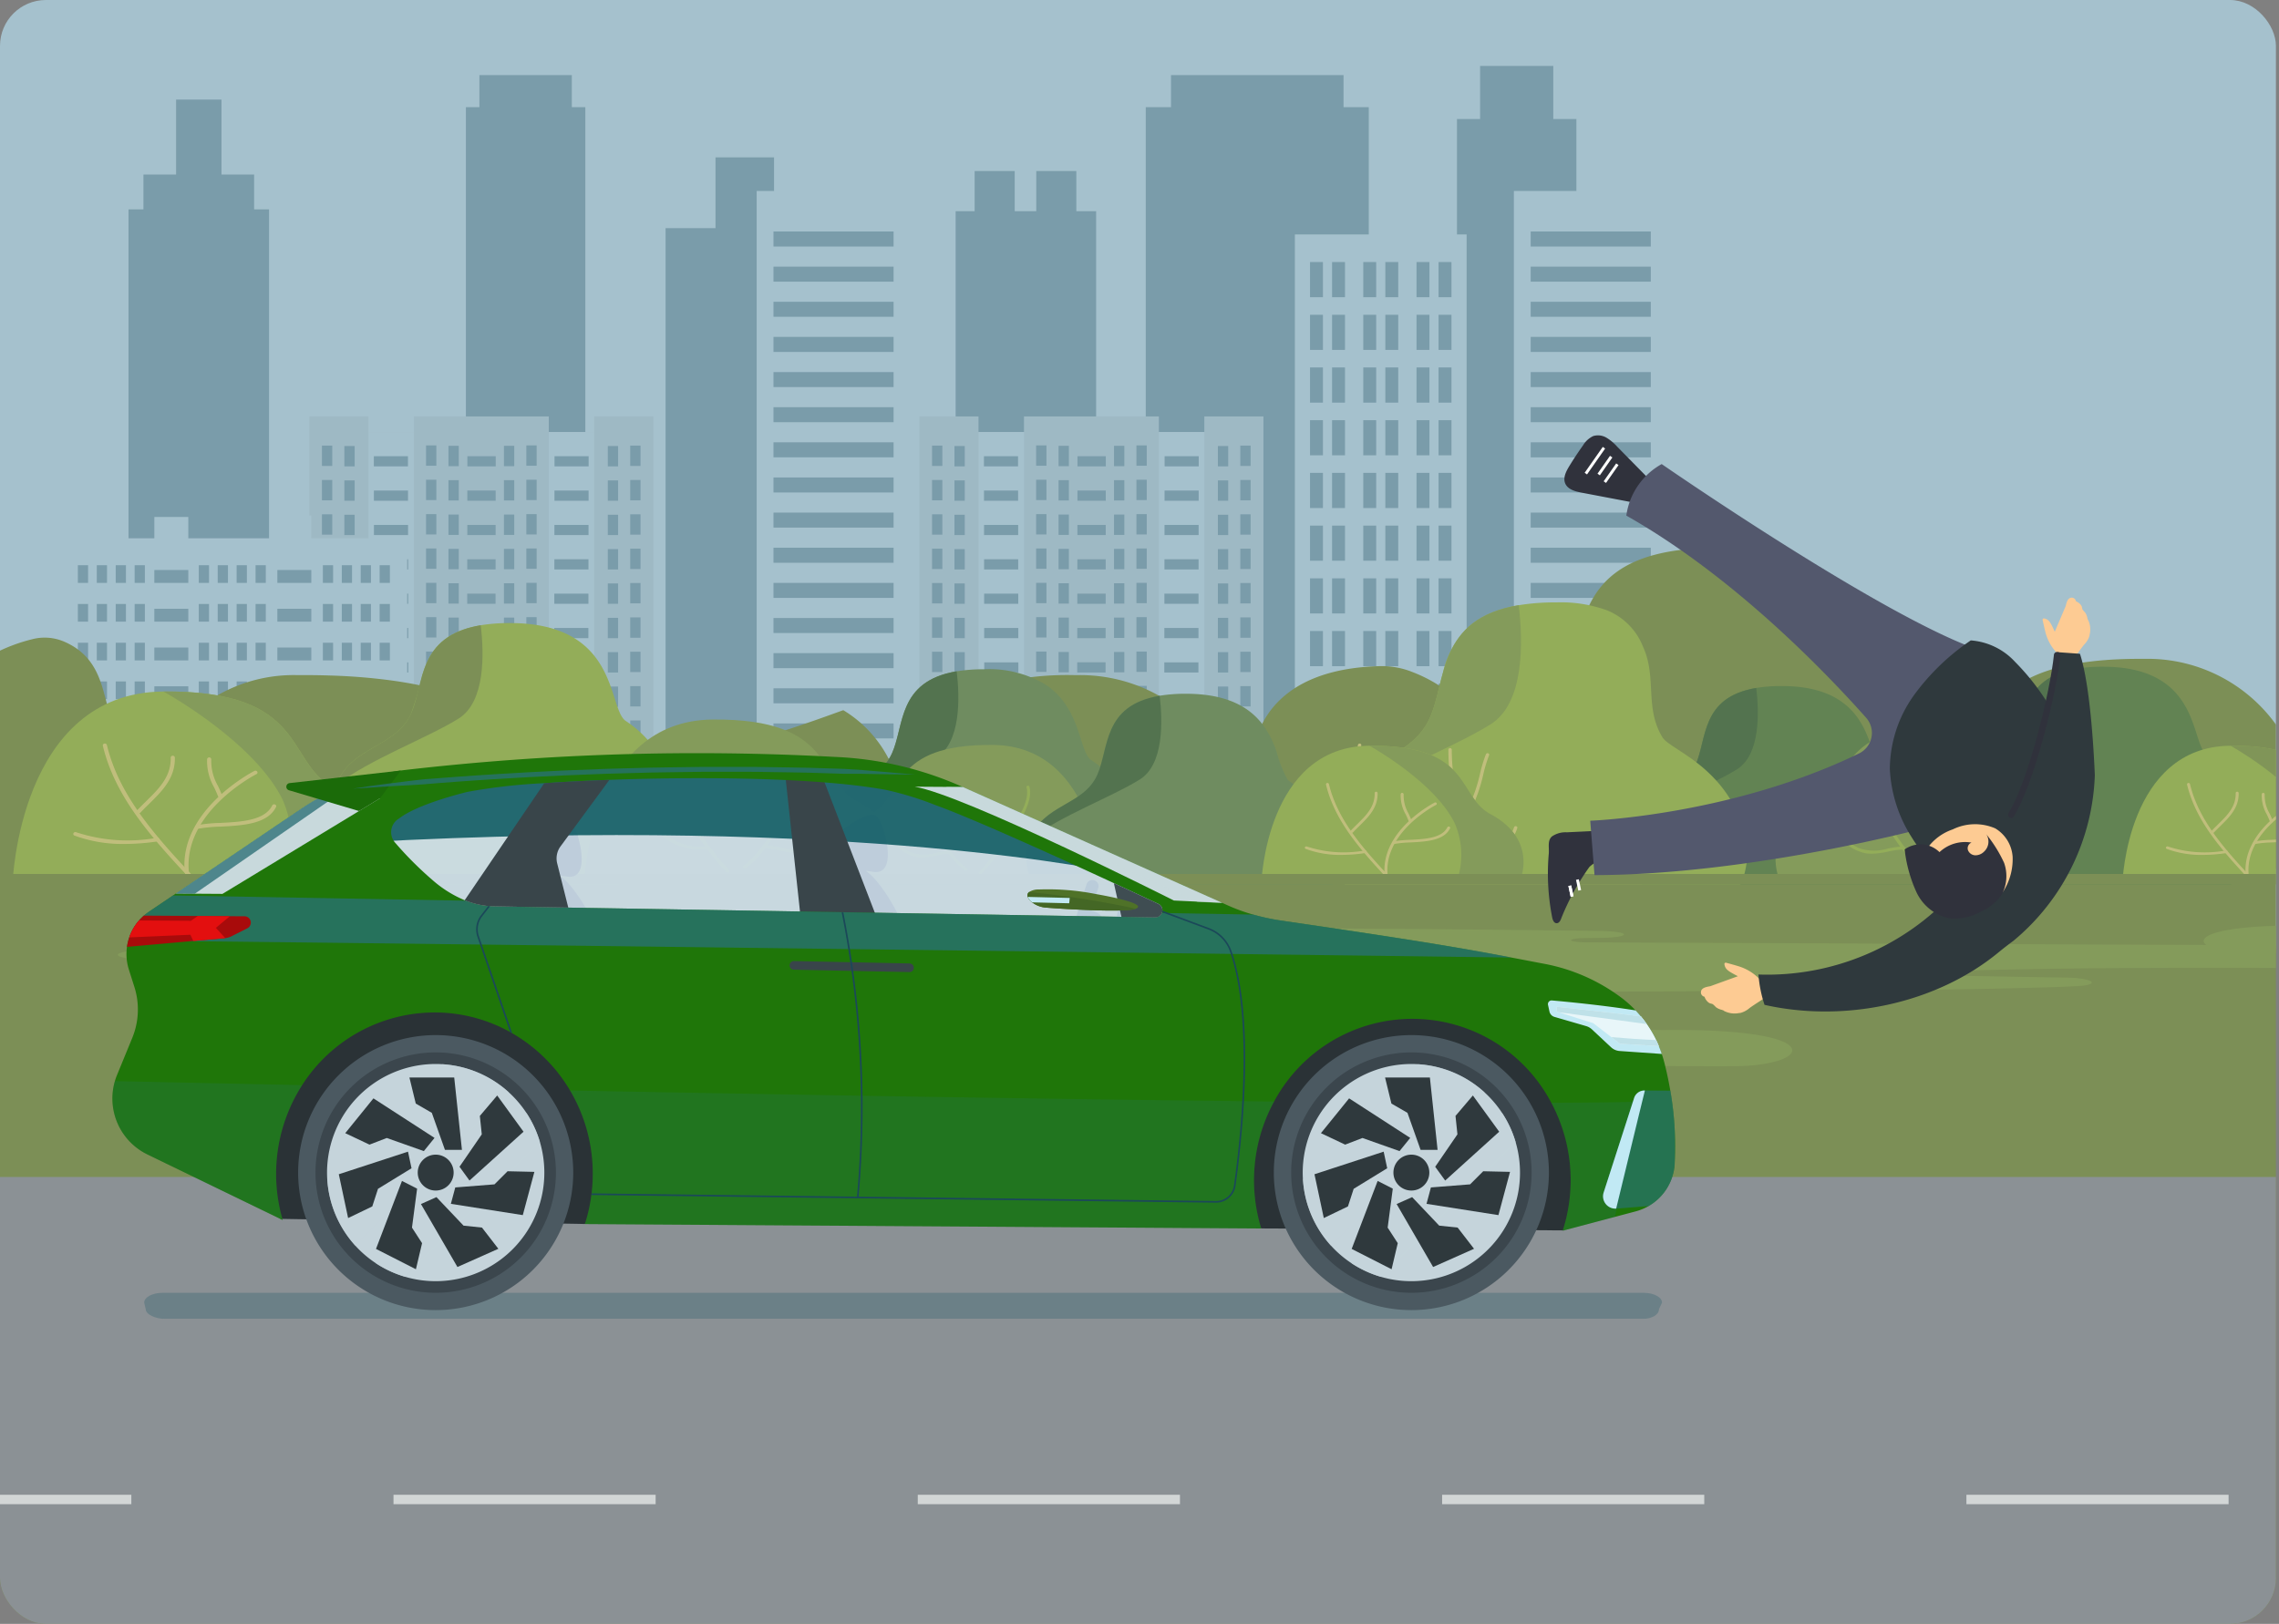 <svg xmlns="http://www.w3.org/2000/svg" xmlns:xlink="http://www.w3.org/1999/xlink" width="248.334" height="177" viewBox="0 0 248.334 177"><rect x="0" y="0" width="248.334" height="177" fill="#808080" stroke="none"/><defs><clipPath id="a"><rect width="248" height="177" rx="5" transform="translate(331 6367)" fill="#ffd817" opacity="0.54"/></clipPath><clipPath id="b"><rect width="317.633" height="226.457" fill="none"/></clipPath><clipPath id="c"><rect width="170.294" height="61.664" fill="none"/></clipPath><clipPath id="d"><rect width="170.294" height="61.664" fill="#f88f05" opacity="0.1"/></clipPath><clipPath id="e"><rect width="165.393" height="2.842" fill="none"/></clipPath><clipPath id="f"><rect width="87.278" height="18.232" fill="none"/></clipPath><clipPath id="g"><rect width="82.372" height="11.919" fill="none"/></clipPath><clipPath id="h"><rect width="150.716" height="6.764" fill="none"/></clipPath><clipPath id="i"><rect width="18.159" height="11.285" fill="none"/></clipPath><clipPath id="j"><rect width="76.712" height="15.038" fill="none"/></clipPath><clipPath id="k"><rect width="9.893" height="14.025" fill="none"/></clipPath><clipPath id="l"><rect width="7.863" height="12.875" fill="none"/></clipPath><clipPath id="m"><rect width="20.677" height="15.133" fill="none"/></clipPath><clipPath id="n"><rect width="19.785" height="19.783" fill="none"/></clipPath><clipPath id="o"><rect width="17.867" height="17.862" fill="none"/></clipPath><clipPath id="r"><rect width="61.243" height="2.375" fill="none"/></clipPath><clipPath id="s"><rect width="30.148" height="12.657" fill="#c8d9dc"/></clipPath><clipPath id="t"><rect width="81.716" height="70.775" fill="none"/></clipPath></defs><g transform="translate(5763 4036)"><g transform="translate(-6094 -10403)" opacity="0.68" clip-path="url(#a)"><g transform="translate(331 6317.543)"><path d="M0,0V152.873l45.641-.007h6.1l6.223,0h4.673l13.825-.011H94.947l8.814,0h10.995l6.46,0h8.8l5.328,0,16.462-.007h10.111l22.2-.009H206.4l8.864,0,10.463,0,6.969,0h1.081l.93,0,1.631,0h21.313l4.486,0h9.953l4.065,0,17.013-.007,19.376-.007h5.087V0Z" transform="translate(0 0)" fill="#b6dff0"/><path d="M584.055,213.272v-5.786h7.975v5.786h2.519v79.234H581.536V213.272Z" transform="translate(-422.775 -150.842)" fill="#77a8bd"/><path d="M460.074,214.629v-3.5h18.8v3.5h2.749v80.523h-24.3V214.629Z" transform="translate(-332.474 -153.489)" fill="#77a8bd"/><path d="M187.43,214.629v-3.5H197.5v3.5h1.473v80.524H185.958V214.629Z" transform="translate(-135.191 -153.488)" fill="#77a8bd"/><path d="M383.5,253.829V249.45h4.366v4.379h2.348V249.45h4.366v4.379h2.158v69.185H381.428V253.829Z" transform="translate(-277.297 -181.35)" fill="#77a8bd"/><path d="M271.1,251.7v-7.714h6.379V251.7h5.445v67.341H265.658V251.7Z" transform="translate(-193.133 -177.378)" fill="#77a8bd"/><path d="M52.925,232.874V229.08h3.558v-8.173h4.945v8.173h3.558v3.794h1.625v69.389H51.3V232.874Z" transform="translate(-37.295 -160.599)" fill="#77a8bd"/><path d="M366.979,347.425v46.816h37.486V347.425h-6.44v1.7h-4.953v-1.7h-14.7v1.7h-4.958v-1.7Z" transform="translate(-266.793 -252.577)" fill="#acd3e3"/><rect width="4.954" height="45.117" transform="translate(126.28 96.547)" fill="#b6dff0"/><rect width="4.954" height="45.117" transform="translate(106.628 96.547)" fill="#b6dff0"/><rect width="1.124" height="2.219" transform="translate(135.152 98.027)" fill="#77a8bd"/><rect width="1.124" height="2.218" transform="translate(132.709 98.073)" fill="#77a8bd"/><rect width="1.124" height="2.219" transform="translate(135.152 101.772)" fill="#77a8bd"/><rect width="1.124" height="2.219" transform="translate(132.709 101.818)" fill="#77a8bd"/><rect width="1.124" height="2.219" transform="translate(135.152 105.516)" fill="#77a8bd"/><rect width="1.124" height="2.219" transform="translate(132.709 105.563)" fill="#77a8bd"/><rect width="1.124" height="2.219" transform="translate(135.152 109.261)" fill="#77a8bd"/><rect width="1.124" height="2.218" transform="translate(132.709 109.308)" fill="#77a8bd"/><rect width="1.124" height="2.22" transform="translate(135.152 113.006)" fill="#77a8bd"/><rect width="1.124" height="2.218" transform="translate(132.709 113.052)" fill="#77a8bd"/><rect width="1.124" height="2.218" transform="translate(135.152 116.751)" fill="#77a8bd"/><rect width="1.124" height="2.217" transform="translate(132.709 116.798)" fill="#77a8bd"/><rect width="1.124" height="2.218" transform="translate(135.152 120.497)" fill="#77a8bd"/><rect width="1.124" height="2.219" transform="translate(132.709 120.541)" fill="#77a8bd"/><rect width="1.124" height="2.219" transform="translate(135.152 124.241)" fill="#77a8bd"/><rect width="1.124" height="2.218" transform="translate(132.709 124.287)" fill="#77a8bd"/><rect width="1.124" height="2.219" transform="translate(135.152 127.986)" fill="#77a8bd"/><rect width="1.124" height="2.22" transform="translate(132.709 128.031)" fill="#77a8bd"/><rect width="1.124" height="2.219" transform="translate(135.152 131.731)" fill="#77a8bd"/><rect width="1.124" height="2.218" transform="translate(132.709 131.777)" fill="#77a8bd"/><rect width="1.124" height="2.219" transform="translate(135.152 135.476)" fill="#77a8bd"/><rect width="1.124" height="2.218" transform="translate(132.709 135.522)" fill="#77a8bd"/><rect width="1.124" height="2.219" transform="translate(123.833 98.003)" fill="#77a8bd"/><rect width="1.124" height="2.219" transform="translate(121.39 98.05)" fill="#77a8bd"/><rect width="1.124" height="2.218" transform="translate(123.833 101.748)" fill="#77a8bd"/><rect width="1.124" height="2.219" transform="translate(121.39 101.794)" fill="#77a8bd"/><rect width="1.124" height="2.219" transform="translate(123.833 105.493)" fill="#77a8bd"/><rect width="1.124" height="2.219" transform="translate(121.39 105.538)" fill="#77a8bd"/><rect width="1.124" height="2.218" transform="translate(123.833 109.238)" fill="#77a8bd"/><rect width="1.124" height="2.218" transform="translate(121.39 109.283)" fill="#77a8bd"/><rect width="1.124" height="2.219" transform="translate(123.833 112.981)" fill="#77a8bd"/><rect width="1.124" height="2.218" transform="translate(121.39 113.028)" fill="#77a8bd"/><rect width="1.124" height="2.219" transform="translate(123.833 116.726)" fill="#77a8bd"/><rect width="1.124" height="2.219" transform="translate(121.39 116.773)" fill="#77a8bd"/><rect width="1.124" height="2.218" transform="translate(123.833 120.472)" fill="#77a8bd"/><rect width="1.124" height="2.219" transform="translate(121.39 120.518)" fill="#77a8bd"/><rect width="1.124" height="2.218" transform="translate(123.833 124.217)" fill="#77a8bd"/><rect width="1.124" height="2.218" transform="translate(121.39 124.263)" fill="#77a8bd"/><rect width="1.124" height="2.219" transform="translate(123.833 127.962)" fill="#77a8bd"/><rect width="1.124" height="2.219" transform="translate(121.39 128.008)" fill="#77a8bd"/><rect width="1.124" height="2.217" transform="translate(123.833 131.708)" fill="#77a8bd"/><rect width="1.124" height="2.219" transform="translate(121.39 131.752)" fill="#77a8bd"/><rect width="1.124" height="2.22" transform="translate(123.833 135.451)" fill="#77a8bd"/><rect width="1.124" height="2.22" transform="translate(121.39 135.497)" fill="#77a8bd"/><rect width="1.125" height="2.219" transform="translate(112.904 98.003)" fill="#77a8bd"/><rect width="1.124" height="2.219" transform="translate(115.347 98.05)" fill="#77a8bd"/><rect width="1.125" height="2.218" transform="translate(112.904 101.748)" fill="#77a8bd"/><rect width="1.124" height="2.219" transform="translate(115.347 101.794)" fill="#77a8bd"/><rect width="1.125" height="2.219" transform="translate(112.904 105.493)" fill="#77a8bd"/><rect width="1.124" height="2.219" transform="translate(115.347 105.538)" fill="#77a8bd"/><rect width="1.125" height="2.218" transform="translate(112.904 109.238)" fill="#77a8bd"/><rect width="1.124" height="2.218" transform="translate(115.347 109.283)" fill="#77a8bd"/><rect width="1.125" height="2.219" transform="translate(112.904 112.981)" fill="#77a8bd"/><rect width="1.124" height="2.218" transform="translate(115.347 113.028)" fill="#77a8bd"/><rect width="1.125" height="2.219" transform="translate(112.904 116.726)" fill="#77a8bd"/><rect width="1.124" height="2.219" transform="translate(115.347 116.773)" fill="#77a8bd"/><rect width="1.125" height="2.218" transform="translate(112.904 120.472)" fill="#77a8bd"/><rect width="1.124" height="2.219" transform="translate(115.347 120.518)" fill="#77a8bd"/><rect width="1.125" height="2.218" transform="translate(112.904 124.217)" fill="#77a8bd"/><rect width="1.124" height="2.218" transform="translate(115.347 124.263)" fill="#77a8bd"/><rect width="1.125" height="2.219" transform="translate(112.904 127.962)" fill="#77a8bd"/><rect width="1.124" height="2.219" transform="translate(115.347 128.008)" fill="#77a8bd"/><rect width="1.125" height="2.217" transform="translate(112.904 131.708)" fill="#77a8bd"/><rect width="1.124" height="2.219" transform="translate(115.347 131.752)" fill="#77a8bd"/><rect width="1.125" height="2.22" transform="translate(112.904 135.451)" fill="#77a8bd"/><rect width="1.124" height="2.22" transform="translate(115.347 135.497)" fill="#77a8bd"/><rect width="3.718" height="1.109" transform="translate(126.903 99.182)" fill="#77a8bd"/><rect width="3.718" height="1.109" transform="translate(126.897 102.927)" fill="#77a8bd"/><rect width="3.718" height="1.11" transform="translate(126.892 106.672)" fill="#77a8bd"/><rect width="3.718" height="1.109" transform="translate(126.886 110.417)" fill="#77a8bd"/><rect width="3.718" height="1.109" transform="translate(126.88 114.161)" fill="#77a8bd"/><rect width="3.719" height="1.109" transform="translate(126.875 117.906)" fill="#77a8bd"/><rect width="3.718" height="1.11" transform="translate(126.87 121.651)" fill="#77a8bd"/><rect width="3.718" height="1.11" transform="translate(126.865 125.395)" fill="#77a8bd"/><rect width="3.718" height="1.111" transform="translate(126.859 129.141)" fill="#77a8bd"/><rect width="3.719" height="1.11" transform="translate(126.853 132.885)" fill="#77a8bd"/><rect width="3.718" height="1.11" transform="translate(126.849 136.63)" fill="#77a8bd"/><rect width="1.125" height="2.219" transform="translate(101.561 98.027)" fill="#77a8bd"/><rect width="1.124" height="2.218" transform="translate(104.003 98.073)" fill="#77a8bd"/><rect width="1.125" height="2.219" transform="translate(101.561 101.772)" fill="#77a8bd"/><rect width="1.124" height="2.219" transform="translate(104.003 101.818)" fill="#77a8bd"/><rect width="1.125" height="2.219" transform="translate(101.561 105.516)" fill="#77a8bd"/><rect width="1.124" height="2.219" transform="translate(104.003 105.563)" fill="#77a8bd"/><rect width="1.125" height="2.219" transform="translate(101.561 109.261)" fill="#77a8bd"/><rect width="1.124" height="2.218" transform="translate(104.003 109.308)" fill="#77a8bd"/><rect width="1.125" height="2.22" transform="translate(101.561 113.006)" fill="#77a8bd"/><rect width="1.124" height="2.218" transform="translate(104.003 113.052)" fill="#77a8bd"/><rect width="1.125" height="2.218" transform="translate(101.561 116.751)" fill="#77a8bd"/><rect width="1.124" height="2.217" transform="translate(104.003 116.798)" fill="#77a8bd"/><rect width="1.125" height="2.218" transform="translate(101.561 120.497)" fill="#77a8bd"/><rect width="1.124" height="2.219" transform="translate(104.003 120.541)" fill="#77a8bd"/><rect width="1.125" height="2.219" transform="translate(101.561 124.241)" fill="#77a8bd"/><rect width="1.124" height="2.218" transform="translate(104.003 124.287)" fill="#77a8bd"/><rect width="1.125" height="2.219" transform="translate(101.561 127.986)" fill="#77a8bd"/><rect width="1.124" height="2.22" transform="translate(104.003 128.031)" fill="#77a8bd"/><rect width="1.125" height="2.219" transform="translate(101.561 131.731)" fill="#77a8bd"/><rect width="1.124" height="2.218" transform="translate(104.003 131.777)" fill="#77a8bd"/><rect width="1.125" height="2.219" transform="translate(101.561 135.476)" fill="#77a8bd"/><rect width="1.124" height="2.218" transform="translate(104.003 135.522)" fill="#77a8bd"/><rect width="3.717" height="1.109" transform="translate(107.216 99.182)" fill="#77a8bd"/><rect width="3.718" height="1.109" transform="translate(107.221 102.927)" fill="#77a8bd"/><rect width="3.718" height="1.11" transform="translate(107.228 106.672)" fill="#77a8bd"/><rect width="3.717" height="1.109" transform="translate(107.233 110.417)" fill="#77a8bd"/><rect width="3.718" height="1.109" transform="translate(107.238 114.161)" fill="#77a8bd"/><rect width="3.718" height="1.109" transform="translate(107.243 117.906)" fill="#77a8bd"/><rect width="3.718" height="1.11" transform="translate(107.249 121.651)" fill="#77a8bd"/><rect width="3.718" height="1.11" transform="translate(107.254 125.395)" fill="#77a8bd"/><rect width="3.72" height="1.111" transform="translate(107.259 129.141)" fill="#77a8bd"/><rect width="3.718" height="1.11" transform="translate(107.265 132.885)" fill="#77a8bd"/><rect width="3.717" height="1.11" transform="translate(107.271 136.63)" fill="#77a8bd"/><rect width="3.088" height="1.109" transform="translate(117.409 99.182)" fill="#77a8bd"/><rect width="3.089" height="1.109" transform="translate(117.404 102.926)" fill="#77a8bd"/><rect width="3.089" height="1.109" transform="translate(117.4 106.671)" fill="#77a8bd"/><rect width="3.089" height="1.109" transform="translate(117.395 110.415)" fill="#77a8bd"/><rect width="3.089" height="1.109" transform="translate(117.391 114.16)" fill="#77a8bd"/><rect width="3.089" height="1.108" transform="translate(117.386 117.906)" fill="#77a8bd"/><rect width="3.089" height="1.111" transform="translate(117.382 121.649)" fill="#77a8bd"/><rect width="3.089" height="1.11" transform="translate(117.377 125.395)" fill="#77a8bd"/><rect width="3.088" height="1.109" transform="translate(117.373 129.14)" fill="#77a8bd"/><rect width="3.088" height="1.111" transform="translate(117.369 132.883)" fill="#77a8bd"/><rect width="3.088" height="1.11" transform="translate(117.364 136.629)" fill="#77a8bd"/><path d="M123.463,347.424v46.817h37.486V347.424H154.51v1.7h-4.953v-1.7h-14.7v1.7H129.9v-1.7Z" transform="translate(-89.757 -252.577)" fill="#acd3e3"/><rect width="4.954" height="45.117" transform="translate(59.799 96.547)" fill="#b6dff0"/><rect width="4.955" height="45.117" transform="translate(40.147 96.547)" fill="#b6dff0"/><rect width="1.124" height="2.219" transform="translate(68.672 98.027)" fill="#77a8bd"/><rect width="1.124" height="2.218" transform="translate(66.23 98.073)" fill="#77a8bd"/><rect width="1.124" height="2.218" transform="translate(68.672 101.772)" fill="#77a8bd"/><rect width="1.124" height="2.219" transform="translate(66.23 101.818)" fill="#77a8bd"/><rect width="1.124" height="2.219" transform="translate(68.672 105.516)" fill="#77a8bd"/><rect width="1.124" height="2.219" transform="translate(66.23 105.562)" fill="#77a8bd"/><rect width="1.124" height="2.219" transform="translate(68.672 109.26)" fill="#77a8bd"/><rect width="1.124" height="2.218" transform="translate(66.23 109.308)" fill="#77a8bd"/><rect width="1.124" height="2.22" transform="translate(68.672 113.005)" fill="#77a8bd"/><rect width="1.124" height="2.218" transform="translate(66.23 113.052)" fill="#77a8bd"/><rect width="1.124" height="2.218" transform="translate(68.672 116.751)" fill="#77a8bd"/><rect width="1.124" height="2.218" transform="translate(66.23 116.797)" fill="#77a8bd"/><rect width="1.124" height="2.218" transform="translate(68.672 120.497)" fill="#77a8bd"/><rect width="1.124" height="2.219" transform="translate(66.23 120.541)" fill="#77a8bd"/><rect width="1.124" height="2.219" transform="translate(68.672 124.241)" fill="#77a8bd"/><rect width="1.124" height="2.219" transform="translate(66.23 124.287)" fill="#77a8bd"/><rect width="1.124" height="2.218" transform="translate(68.672 127.986)" fill="#77a8bd"/><rect width="1.124" height="2.219" transform="translate(66.23 128.031)" fill="#77a8bd"/><rect width="1.124" height="2.219" transform="translate(68.672 131.731)" fill="#77a8bd"/><rect width="1.124" height="2.219" transform="translate(66.23 131.776)" fill="#77a8bd"/><rect width="1.124" height="2.219" transform="translate(68.672 135.476)" fill="#77a8bd"/><rect width="1.124" height="2.218" transform="translate(66.23 135.522)" fill="#77a8bd"/><rect width="1.124" height="2.219" transform="translate(57.353 98.003)" fill="#77a8bd"/><rect width="1.124" height="2.219" transform="translate(54.911 98.049)" fill="#77a8bd"/><rect width="1.124" height="2.219" transform="translate(57.353 101.748)" fill="#77a8bd"/><rect width="1.124" height="2.219" transform="translate(54.911 101.794)" fill="#77a8bd"/><rect width="1.124" height="2.218" transform="translate(57.353 105.493)" fill="#77a8bd"/><rect width="1.124" height="2.219" transform="translate(54.911 105.538)" fill="#77a8bd"/><rect width="1.124" height="2.219" transform="translate(57.353 109.237)" fill="#77a8bd"/><rect width="1.124" height="2.219" transform="translate(54.911 109.283)" fill="#77a8bd"/><rect width="1.124" height="2.219" transform="translate(57.353 112.981)" fill="#77a8bd"/><rect width="1.124" height="2.219" transform="translate(54.911 113.028)" fill="#77a8bd"/><rect width="1.124" height="2.219" transform="translate(57.353 116.726)" fill="#77a8bd"/><rect width="1.124" height="2.219" transform="translate(54.911 116.772)" fill="#77a8bd"/><rect width="1.124" height="2.219" transform="translate(57.353 120.472)" fill="#77a8bd"/><rect width="1.124" height="2.218" transform="translate(54.911 120.518)" fill="#77a8bd"/><rect width="1.124" height="2.218" transform="translate(57.353 124.217)" fill="#77a8bd"/><rect width="1.124" height="2.218" transform="translate(54.911 124.263)" fill="#77a8bd"/><rect width="1.124" height="2.219" transform="translate(57.353 127.962)" fill="#77a8bd"/><rect width="1.124" height="2.219" transform="translate(54.911 128.007)" fill="#77a8bd"/><rect width="1.124" height="2.218" transform="translate(57.353 131.707)" fill="#77a8bd"/><rect width="1.124" height="2.22" transform="translate(54.911 131.752)" fill="#77a8bd"/><rect width="1.124" height="2.22" transform="translate(57.353 135.451)" fill="#77a8bd"/><rect width="1.124" height="2.22" transform="translate(54.911 135.497)" fill="#77a8bd"/><rect width="1.124" height="2.219" transform="translate(46.424 98.003)" fill="#77a8bd"/><rect width="1.123" height="2.219" transform="translate(48.867 98.049)" fill="#77a8bd"/><rect width="1.124" height="2.219" transform="translate(46.424 101.748)" fill="#77a8bd"/><rect width="1.123" height="2.219" transform="translate(48.867 101.794)" fill="#77a8bd"/><rect width="1.124" height="2.218" transform="translate(46.424 105.493)" fill="#77a8bd"/><rect width="1.123" height="2.219" transform="translate(48.867 105.538)" fill="#77a8bd"/><rect width="1.124" height="2.219" transform="translate(46.424 109.237)" fill="#77a8bd"/><rect width="1.123" height="2.219" transform="translate(48.867 109.283)" fill="#77a8bd"/><rect width="1.124" height="2.219" transform="translate(46.424 112.981)" fill="#77a8bd"/><rect width="1.123" height="2.219" transform="translate(48.867 113.028)" fill="#77a8bd"/><rect width="1.124" height="2.219" transform="translate(46.424 116.726)" fill="#77a8bd"/><rect width="1.123" height="2.219" transform="translate(48.867 116.772)" fill="#77a8bd"/><rect width="1.124" height="2.219" transform="translate(46.424 120.472)" fill="#77a8bd"/><rect width="1.123" height="2.218" transform="translate(48.867 120.518)" fill="#77a8bd"/><rect width="1.124" height="2.218" transform="translate(46.424 124.217)" fill="#77a8bd"/><rect width="1.123" height="2.218" transform="translate(48.867 124.263)" fill="#77a8bd"/><rect width="1.124" height="2.219" transform="translate(46.424 127.962)" fill="#77a8bd"/><rect width="1.123" height="2.219" transform="translate(48.867 128.007)" fill="#77a8bd"/><rect width="1.124" height="2.218" transform="translate(46.424 131.707)" fill="#77a8bd"/><rect width="1.123" height="2.22" transform="translate(48.867 131.752)" fill="#77a8bd"/><rect width="1.124" height="2.22" transform="translate(46.424 135.451)" fill="#77a8bd"/><rect width="1.123" height="2.22" transform="translate(48.867 135.497)" fill="#77a8bd"/><rect width="3.718" height="1.109" transform="translate(60.423 99.182)" fill="#77a8bd"/><rect width="3.719" height="1.11" transform="translate(60.417 102.926)" fill="#77a8bd"/><rect width="3.718" height="1.11" transform="translate(60.411 106.672)" fill="#77a8bd"/><rect width="3.717" height="1.11" transform="translate(60.407 110.416)" fill="#77a8bd"/><rect width="3.718" height="1.109" transform="translate(60.401 114.161)" fill="#77a8bd"/><rect width="3.718" height="1.109" transform="translate(60.395 117.906)" fill="#77a8bd"/><rect width="3.718" height="1.11" transform="translate(60.39 121.651)" fill="#77a8bd"/><rect width="3.719" height="1.11" transform="translate(60.384 125.395)" fill="#77a8bd"/><rect width="3.72" height="1.111" transform="translate(60.378 129.14)" fill="#77a8bd"/><rect width="3.717" height="1.11" transform="translate(60.374 132.885)" fill="#77a8bd"/><rect width="3.717" height="1.11" transform="translate(60.368 136.63)" fill="#77a8bd"/><rect width="1.124" height="2.219" transform="translate(35.081 98.027)" fill="#77a8bd"/><rect width="1.124" height="2.218" transform="translate(37.523 98.073)" fill="#77a8bd"/><rect width="1.124" height="2.218" transform="translate(35.081 101.772)" fill="#77a8bd"/><rect width="1.124" height="2.219" transform="translate(37.523 101.818)" fill="#77a8bd"/><rect width="1.124" height="2.219" transform="translate(35.081 105.516)" fill="#77a8bd"/><rect width="1.124" height="2.219" transform="translate(37.523 105.562)" fill="#77a8bd"/><rect width="1.124" height="2.219" transform="translate(35.081 109.26)" fill="#77a8bd"/><rect width="1.124" height="2.218" transform="translate(37.523 109.308)" fill="#77a8bd"/><rect width="1.124" height="2.22" transform="translate(35.081 113.005)" fill="#77a8bd"/><rect width="1.124" height="2.218" transform="translate(37.523 113.052)" fill="#77a8bd"/><rect width="1.124" height="2.218" transform="translate(35.081 116.751)" fill="#77a8bd"/><rect width="1.124" height="2.218" transform="translate(37.523 116.797)" fill="#77a8bd"/><rect width="1.124" height="2.218" transform="translate(35.081 120.497)" fill="#77a8bd"/><rect width="1.124" height="2.219" transform="translate(37.523 120.541)" fill="#77a8bd"/><rect width="1.124" height="2.219" transform="translate(35.081 124.241)" fill="#77a8bd"/><rect width="1.124" height="2.219" transform="translate(37.523 124.287)" fill="#77a8bd"/><rect width="1.124" height="2.218" transform="translate(35.081 127.986)" fill="#77a8bd"/><rect width="1.124" height="2.219" transform="translate(37.523 128.031)" fill="#77a8bd"/><rect width="1.124" height="2.219" transform="translate(35.081 131.731)" fill="#77a8bd"/><rect width="1.124" height="2.219" transform="translate(37.523 131.776)" fill="#77a8bd"/><rect width="1.124" height="2.219" transform="translate(35.081 135.476)" fill="#77a8bd"/><rect width="1.124" height="2.218" transform="translate(37.523 135.522)" fill="#77a8bd"/><rect width="3.718" height="1.109" transform="translate(40.736 99.182)" fill="#77a8bd"/><rect width="3.719" height="1.11" transform="translate(40.741 102.926)" fill="#77a8bd"/><rect width="3.718" height="1.11" transform="translate(40.747 106.672)" fill="#77a8bd"/><rect width="3.718" height="1.11" transform="translate(40.753 110.416)" fill="#77a8bd"/><rect width="3.718" height="1.109" transform="translate(40.758 114.161)" fill="#77a8bd"/><rect width="3.719" height="1.109" transform="translate(40.763 117.906)" fill="#77a8bd"/><rect width="3.719" height="1.11" transform="translate(40.768 121.651)" fill="#77a8bd"/><rect width="3.718" height="1.11" transform="translate(40.774 125.395)" fill="#77a8bd"/><rect width="3.718" height="1.111" transform="translate(40.779 129.14)" fill="#77a8bd"/><rect width="3.718" height="1.11" transform="translate(40.785 132.885)" fill="#77a8bd"/><rect width="3.719" height="1.11" transform="translate(40.79 136.63)" fill="#77a8bd"/><rect width="3.089" height="1.109" transform="translate(50.929 99.182)" fill="#77a8bd"/><rect width="3.089" height="1.109" transform="translate(50.923 102.926)" fill="#77a8bd"/><rect width="3.088" height="1.11" transform="translate(50.92 106.67)" fill="#77a8bd"/><rect width="3.088" height="1.109" transform="translate(50.915 110.415)" fill="#77a8bd"/><rect width="3.088" height="1.109" transform="translate(50.911 114.16)" fill="#77a8bd"/><rect width="3.089" height="1.108" transform="translate(50.906 117.906)" fill="#77a8bd"/><rect width="3.09" height="1.111" transform="translate(50.901 121.649)" fill="#77a8bd"/><rect width="3.089" height="1.109" transform="translate(50.897 125.395)" fill="#77a8bd"/><rect width="3.088" height="1.109" transform="translate(50.893 129.14)" fill="#77a8bd"/><rect width="3.089" height="1.111" transform="translate(50.888 132.883)" fill="#77a8bd"/><rect width="3.089" height="1.11" transform="translate(50.883 136.629)" fill="#77a8bd"/><rect width="16.751" height="71.394" transform="translate(82.451 70.27)" fill="#b6dff0"/><rect width="13.088" height="1.639" transform="translate(84.283 74.688)" fill="#77a8bd"/><rect width="13.088" height="1.639" transform="translate(84.283 78.519)" fill="#77a8bd"/><rect width="13.088" height="1.638" transform="translate(84.283 82.349)" fill="#77a8bd"/><rect width="13.088" height="1.639" transform="translate(84.283 86.178)" fill="#77a8bd"/><rect width="13.088" height="1.638" transform="translate(84.283 90.009)" fill="#77a8bd"/><rect width="13.088" height="1.639" transform="translate(84.283 93.838)" fill="#77a8bd"/><rect width="13.088" height="1.638" transform="translate(84.283 97.668)" fill="#77a8bd"/><rect width="13.088" height="1.637" transform="translate(84.283 101.499)" fill="#77a8bd"/><rect width="13.088" height="1.638" transform="translate(84.283 105.328)" fill="#77a8bd"/><rect width="13.088" height="1.639" transform="translate(84.283 109.158)" fill="#77a8bd"/><rect width="13.088" height="1.639" transform="translate(84.283 112.988)" fill="#77a8bd"/><rect width="13.088" height="1.638" transform="translate(84.283 116.819)" fill="#77a8bd"/><rect width="13.088" height="1.639" transform="translate(84.283 120.648)" fill="#77a8bd"/><rect width="13.088" height="1.639" transform="translate(84.283 124.477)" fill="#77a8bd"/><rect width="13.088" height="1.638" transform="translate(84.283 128.308)" fill="#77a8bd"/><rect width="13.088" height="1.638" transform="translate(84.283 132.137)" fill="#77a8bd"/><rect width="16.751" height="71.394" transform="translate(164.962 70.27)" fill="#b6dff0"/><rect width="13.088" height="1.639" transform="translate(166.794 74.689)" fill="#77a8bd"/><rect width="13.088" height="1.639" transform="translate(166.794 78.519)" fill="#77a8bd"/><rect width="13.088" height="1.638" transform="translate(166.794 82.349)" fill="#77a8bd"/><rect width="13.088" height="1.639" transform="translate(166.794 86.178)" fill="#77a8bd"/><rect width="13.088" height="1.638" transform="translate(166.794 90.009)" fill="#77a8bd"/><rect width="13.088" height="1.638" transform="translate(166.794 93.838)" fill="#77a8bd"/><rect width="13.088" height="1.638" transform="translate(166.794 97.669)" fill="#77a8bd"/><rect width="13.088" height="1.638" transform="translate(166.794 101.499)" fill="#77a8bd"/><rect width="13.088" height="1.638" transform="translate(166.794 105.328)" fill="#77a8bd"/><rect width="13.088" height="1.639" transform="translate(166.794 109.158)" fill="#77a8bd"/><rect width="13.088" height="1.639" transform="translate(166.794 112.988)" fill="#77a8bd"/><rect width="13.088" height="1.638" transform="translate(166.794 116.819)" fill="#77a8bd"/><rect width="13.088" height="1.639" transform="translate(166.794 120.648)" fill="#77a8bd"/><rect width="13.088" height="1.639" transform="translate(166.794 124.477)" fill="#77a8bd"/><rect width="13.088" height="1.638" transform="translate(166.794 128.308)" fill="#77a8bd"/><rect width="13.088" height="1.638" transform="translate(166.794 132.137)" fill="#77a8bd"/><path d="M33.913,389.476v-2.325h3.7v2.325h9.7v-2.484h3.7v2.484H61.464v33.53H23.514v-33.53Z" transform="translate(-17.094 -281.343)" fill="#b6dff0"/><rect width="1.115" height="1.932" transform="translate(41.369 111.061)" fill="#77a8bd"/><rect width="1.114" height="1.932" transform="translate(39.307 111.061)" fill="#77a8bd"/><rect width="1.115" height="1.932" transform="translate(37.244 111.061)" fill="#77a8bd"/><rect width="1.115" height="1.932" transform="translate(35.182 111.061)" fill="#77a8bd"/><rect width="1.115" height="1.932" transform="translate(21.661 111.061)" fill="#77a8bd"/><rect width="1.115" height="1.932" transform="translate(23.724 111.061)" fill="#77a8bd"/><rect width="1.115" height="1.932" transform="translate(25.786 111.061)" fill="#77a8bd"/><rect width="1.115" height="1.932" transform="translate(27.848 111.061)" fill="#77a8bd"/><rect width="1.115" height="1.932" transform="translate(8.484 111.061)" fill="#77a8bd"/><rect width="1.115" height="1.932" transform="translate(10.546 111.061)" fill="#77a8bd"/><rect width="1.115" height="1.932" transform="translate(12.609 111.061)" fill="#77a8bd"/><rect width="1.115" height="1.932" transform="translate(14.671 111.061)" fill="#77a8bd"/><rect width="3.701" height="1.406" transform="translate(30.222 111.587)" fill="#77a8bd"/><rect width="3.701" height="1.406" transform="translate(16.818 111.587)" fill="#77a8bd"/><rect width="1.115" height="1.931" transform="translate(41.369 115.286)" fill="#77a8bd"/><rect width="1.114" height="1.931" transform="translate(39.307 115.286)" fill="#77a8bd"/><rect width="1.115" height="1.931" transform="translate(37.244 115.286)" fill="#77a8bd"/><rect width="1.115" height="1.931" transform="translate(35.182 115.286)" fill="#77a8bd"/><rect width="1.115" height="1.931" transform="translate(21.661 115.286)" fill="#77a8bd"/><rect width="1.115" height="1.931" transform="translate(23.724 115.286)" fill="#77a8bd"/><rect width="1.115" height="1.931" transform="translate(25.786 115.286)" fill="#77a8bd"/><rect width="1.115" height="1.931" transform="translate(27.848 115.286)" fill="#77a8bd"/><rect width="1.115" height="1.931" transform="translate(8.484 115.286)" fill="#77a8bd"/><rect width="1.115" height="1.931" transform="translate(10.546 115.286)" fill="#77a8bd"/><rect width="1.115" height="1.931" transform="translate(12.609 115.286)" fill="#77a8bd"/><rect width="1.115" height="1.931" transform="translate(14.671 115.286)" fill="#77a8bd"/><rect width="3.701" height="1.405" transform="translate(30.222 115.812)" fill="#77a8bd"/><rect width="3.701" height="1.405" transform="translate(16.818 115.812)" fill="#77a8bd"/><rect width="1.115" height="1.931" transform="translate(41.369 119.511)" fill="#77a8bd"/><rect width="1.114" height="1.931" transform="translate(39.307 119.511)" fill="#77a8bd"/><rect width="1.115" height="1.931" transform="translate(37.244 119.511)" fill="#77a8bd"/><rect width="1.115" height="1.931" transform="translate(35.182 119.511)" fill="#77a8bd"/><rect width="1.115" height="1.931" transform="translate(21.661 119.511)" fill="#77a8bd"/><rect width="1.115" height="1.931" transform="translate(23.724 119.511)" fill="#77a8bd"/><rect width="1.115" height="1.931" transform="translate(25.786 119.511)" fill="#77a8bd"/><rect width="1.115" height="1.931" transform="translate(27.848 119.511)" fill="#77a8bd"/><rect width="1.115" height="1.931" transform="translate(8.484 119.511)" fill="#77a8bd"/><rect width="1.115" height="1.931" transform="translate(10.546 119.511)" fill="#77a8bd"/><rect width="1.115" height="1.931" transform="translate(12.609 119.511)" fill="#77a8bd"/><rect width="1.115" height="1.931" transform="translate(14.671 119.511)" fill="#77a8bd"/><rect width="3.701" height="1.405" transform="translate(30.222 120.037)" fill="#77a8bd"/><rect width="3.701" height="1.405" transform="translate(16.818 120.037)" fill="#77a8bd"/><rect width="1.115" height="1.931" transform="translate(41.369 123.735)" fill="#77a8bd"/><rect width="1.114" height="1.931" transform="translate(39.307 123.735)" fill="#77a8bd"/><rect width="1.115" height="1.931" transform="translate(37.244 123.735)" fill="#77a8bd"/><rect width="1.115" height="1.931" transform="translate(35.182 123.735)" fill="#77a8bd"/><rect width="1.115" height="1.931" transform="translate(21.661 123.735)" fill="#77a8bd"/><rect width="1.115" height="1.931" transform="translate(23.724 123.735)" fill="#77a8bd"/><rect width="1.115" height="1.931" transform="translate(25.786 123.735)" fill="#77a8bd"/><rect width="1.115" height="1.931" transform="translate(27.848 123.735)" fill="#77a8bd"/><rect width="1.115" height="1.931" transform="translate(8.484 123.735)" fill="#77a8bd"/><rect width="1.115" height="1.931" transform="translate(10.546 123.735)" fill="#77a8bd"/><rect width="1.115" height="1.931" transform="translate(12.609 123.735)" fill="#77a8bd"/><rect width="1.115" height="1.931" transform="translate(14.671 123.735)" fill="#77a8bd"/><rect width="3.701" height="1.406" transform="translate(30.222 124.26)" fill="#77a8bd"/><rect width="3.701" height="1.406" transform="translate(16.818 124.26)" fill="#77a8bd"/><rect width="1.115" height="1.933" transform="translate(41.369 127.959)" fill="#77a8bd"/><rect width="1.114" height="1.933" transform="translate(39.307 127.959)" fill="#77a8bd"/><rect width="1.115" height="1.933" transform="translate(37.244 127.959)" fill="#77a8bd"/><rect width="1.115" height="1.933" transform="translate(35.182 127.959)" fill="#77a8bd"/><rect width="1.115" height="1.933" transform="translate(21.661 127.959)" fill="#77a8bd"/><rect width="1.115" height="1.933" transform="translate(23.724 127.959)" fill="#77a8bd"/><rect width="1.115" height="1.933" transform="translate(25.786 127.959)" fill="#77a8bd"/><rect width="1.115" height="1.933" transform="translate(27.848 127.959)" fill="#77a8bd"/><rect width="1.115" height="1.933" transform="translate(8.484 127.959)" fill="#77a8bd"/><rect width="1.115" height="1.933" transform="translate(10.546 127.959)" fill="#77a8bd"/><rect width="1.115" height="1.933" transform="translate(12.609 127.959)" fill="#77a8bd"/><rect width="1.115" height="1.933" transform="translate(14.671 127.959)" fill="#77a8bd"/><rect width="3.701" height="1.407" transform="translate(30.222 128.485)" fill="#77a8bd"/><rect width="3.701" height="1.407" transform="translate(16.818 128.485)" fill="#77a8bd"/><rect width="1.115" height="1.933" transform="translate(41.369 132.184)" fill="#77a8bd"/><rect width="1.114" height="1.933" transform="translate(39.307 132.184)" fill="#77a8bd"/><rect width="1.115" height="1.933" transform="translate(37.244 132.184)" fill="#77a8bd"/><rect width="1.115" height="1.933" transform="translate(35.182 132.184)" fill="#77a8bd"/><rect width="1.115" height="1.933" transform="translate(21.661 132.184)" fill="#77a8bd"/><rect width="1.115" height="1.933" transform="translate(23.724 132.184)" fill="#77a8bd"/><rect width="1.115" height="1.933" transform="translate(25.786 132.184)" fill="#77a8bd"/><rect width="1.115" height="1.933" transform="translate(27.848 132.184)" fill="#77a8bd"/><rect width="1.115" height="1.933" transform="translate(8.484 132.184)" fill="#77a8bd"/><rect width="1.115" height="1.933" transform="translate(10.546 132.184)" fill="#77a8bd"/><rect width="1.115" height="1.933" transform="translate(12.609 132.184)" fill="#77a8bd"/><rect width="1.115" height="1.933" transform="translate(14.671 132.184)" fill="#77a8bd"/><rect width="3.701" height="1.406" transform="translate(30.222 132.711)" fill="#77a8bd"/><rect width="3.701" height="1.406" transform="translate(16.818 132.711)" fill="#77a8bd"/><rect width="1.115" height="1.932" transform="translate(41.369 136.409)" fill="#77a8bd"/><rect width="1.114" height="1.932" transform="translate(39.307 136.409)" fill="#77a8bd"/><rect width="1.115" height="1.932" transform="translate(37.244 136.409)" fill="#77a8bd"/><rect width="1.115" height="1.932" transform="translate(35.182 136.409)" fill="#77a8bd"/><rect width="1.115" height="1.932" transform="translate(21.661 136.409)" fill="#77a8bd"/><rect width="1.115" height="1.932" transform="translate(23.724 136.409)" fill="#77a8bd"/><rect width="1.115" height="1.932" transform="translate(25.786 136.409)" fill="#77a8bd"/><rect width="1.115" height="1.932" transform="translate(27.848 136.409)" fill="#77a8bd"/><rect width="1.115" height="1.932" transform="translate(8.484 136.409)" fill="#77a8bd"/><rect width="1.115" height="1.932" transform="translate(10.546 136.409)" fill="#77a8bd"/><rect width="1.115" height="1.932" transform="translate(12.609 136.409)" fill="#77a8bd"/><rect width="1.115" height="1.932" transform="translate(14.671 136.409)" fill="#77a8bd"/><rect width="3.701" height="1.406" transform="translate(30.222 136.935)" fill="#77a8bd"/><rect width="3.701" height="1.406" transform="translate(16.818 136.935)" fill="#77a8bd"/><rect width="18.715" height="66.653" transform="translate(141.098 75.011)" fill="#b6dff0"/><rect width="1.408" height="3.83" transform="translate(156.755 78.021)" fill="#77a8bd"/><rect width="1.408" height="3.83" transform="translate(154.353 78.021)" fill="#77a8bd"/><rect width="1.407" height="3.83" transform="translate(150.954 78.021)" fill="#77a8bd"/><rect width="1.408" height="3.83" transform="translate(148.55 78.021)" fill="#77a8bd"/><rect width="1.407" height="3.83" transform="translate(145.151 78.021)" fill="#77a8bd"/><rect width="1.408" height="3.83" transform="translate(142.748 78.021)" fill="#77a8bd"/><rect width="1.408" height="3.83" transform="translate(156.755 83.766)" fill="#77a8bd"/><rect width="1.408" height="3.83" transform="translate(154.353 83.766)" fill="#77a8bd"/><rect width="1.407" height="3.83" transform="translate(150.954 83.766)" fill="#77a8bd"/><rect width="1.408" height="3.83" transform="translate(148.55 83.766)" fill="#77a8bd"/><rect width="1.407" height="3.83" transform="translate(145.151 83.766)" fill="#77a8bd"/><rect width="1.408" height="3.83" transform="translate(142.748 83.766)" fill="#77a8bd"/><rect width="1.408" height="3.829" transform="translate(156.755 89.511)" fill="#77a8bd"/><rect width="1.408" height="3.829" transform="translate(154.353 89.511)" fill="#77a8bd"/><rect width="1.407" height="3.829" transform="translate(150.954 89.511)" fill="#77a8bd"/><rect width="1.408" height="3.829" transform="translate(148.55 89.511)" fill="#77a8bd"/><rect width="1.407" height="3.829" transform="translate(145.151 89.511)" fill="#77a8bd"/><rect width="1.408" height="3.829" transform="translate(142.748 89.511)" fill="#77a8bd"/><rect width="1.408" height="3.83" transform="translate(156.755 95.256)" fill="#77a8bd"/><rect width="1.408" height="3.83" transform="translate(154.353 95.256)" fill="#77a8bd"/><rect width="1.407" height="3.83" transform="translate(150.954 95.256)" fill="#77a8bd"/><rect width="1.408" height="3.83" transform="translate(148.55 95.256)" fill="#77a8bd"/><rect width="1.407" height="3.83" transform="translate(145.151 95.256)" fill="#77a8bd"/><rect width="1.408" height="3.83" transform="translate(142.748 95.256)" fill="#77a8bd"/><rect width="1.408" height="3.83" transform="translate(156.755 101.001)" fill="#77a8bd"/><rect width="1.408" height="3.83" transform="translate(154.353 101.001)" fill="#77a8bd"/><rect width="1.407" height="3.83" transform="translate(150.954 101.001)" fill="#77a8bd"/><rect width="1.408" height="3.83" transform="translate(148.55 101.001)" fill="#77a8bd"/><rect width="1.407" height="3.83" transform="translate(145.151 101.001)" fill="#77a8bd"/><rect width="1.408" height="3.83" transform="translate(142.748 101.001)" fill="#77a8bd"/><rect width="1.408" height="3.83" transform="translate(156.755 106.746)" fill="#77a8bd"/><rect width="1.408" height="3.83" transform="translate(154.353 106.746)" fill="#77a8bd"/><rect width="1.407" height="3.83" transform="translate(150.954 106.746)" fill="#77a8bd"/><rect width="1.408" height="3.83" transform="translate(148.55 106.746)" fill="#77a8bd"/><rect width="1.407" height="3.83" transform="translate(145.151 106.746)" fill="#77a8bd"/><rect width="1.408" height="3.83" transform="translate(142.748 106.746)" fill="#77a8bd"/><rect width="1.408" height="3.83" transform="translate(156.755 112.491)" fill="#77a8bd"/><rect width="1.408" height="3.83" transform="translate(154.353 112.491)" fill="#77a8bd"/><rect width="1.407" height="3.83" transform="translate(150.954 112.491)" fill="#77a8bd"/><rect width="1.408" height="3.83" transform="translate(148.55 112.491)" fill="#77a8bd"/><rect width="1.407" height="3.83" transform="translate(145.151 112.491)" fill="#77a8bd"/><rect width="1.408" height="3.83" transform="translate(142.748 112.491)" fill="#77a8bd"/><rect width="1.408" height="3.831" transform="translate(156.755 118.236)" fill="#77a8bd"/><rect width="1.408" height="3.831" transform="translate(154.353 118.236)" fill="#77a8bd"/><rect width="1.407" height="3.831" transform="translate(150.954 118.236)" fill="#77a8bd"/><rect width="1.408" height="3.831" transform="translate(148.55 118.236)" fill="#77a8bd"/><rect width="1.407" height="3.831" transform="translate(145.151 118.236)" fill="#77a8bd"/><rect width="1.408" height="3.831" transform="translate(142.748 118.236)" fill="#77a8bd"/><rect width="1.408" height="3.831" transform="translate(156.755 123.981)" fill="#77a8bd"/><rect width="1.408" height="3.831" transform="translate(154.353 123.981)" fill="#77a8bd"/><rect width="1.407" height="3.831" transform="translate(150.954 123.981)" fill="#77a8bd"/><rect width="1.408" height="3.831" transform="translate(148.55 123.981)" fill="#77a8bd"/><rect width="1.407" height="3.831" transform="translate(145.151 123.981)" fill="#77a8bd"/><rect width="1.408" height="3.831" transform="translate(142.748 123.981)" fill="#77a8bd"/><rect width="1.408" height="3.83" transform="translate(156.755 129.727)" fill="#77a8bd"/><rect width="1.408" height="3.83" transform="translate(154.353 129.727)" fill="#77a8bd"/><rect width="1.407" height="3.83" transform="translate(150.954 129.727)" fill="#77a8bd"/><rect width="1.408" height="3.83" transform="translate(148.55 129.727)" fill="#77a8bd"/><rect width="1.407" height="3.83" transform="translate(145.151 129.727)" fill="#77a8bd"/><rect width="1.408" height="3.83" transform="translate(142.748 129.727)" fill="#77a8bd"/><g clip-path="url(#b)"><path d="M317.633,491.385v92.277H0v-88.4H.012c.3-.015.595-.031.9-.043.62-.027,1.249-.056,1.877-.086,6.33-.292,12.951-.6,19.389-.894.357-.018.717-.033,1.07-.05,1.295-.062,2.582-.118,3.856-.177h0c.478-.021.952-.045,1.429-.065h.022l2.865-.133q1.33-.068,2.636-.125c.87-.041,1.726-.079,2.575-.117.556-.027,1.11-.054,1.655-.077h.01c.028,0,.058,0,.086,0,13.14-.608,23.109-1.062,24.191-1.1a.4.4,0,0,1,.06,0h0c1.873-.042,7.048-.038,13.824-.008h.171c.407,0,.817,0,1.235.006h.206c2.132.01,4.4.022,6.758.036h0c4.5.026,9.322.058,14.136.093,1.919.012,3.838.027,5.732.042.3,0,.6,0,.905.005.717.006,1.438.01,2.158.015h.107c.215,0,.425,0,.639.006s.413,0,.624.006l18.24.139c4.62.035,7.642.056,8.019.05q8.181-.137,16.564-.266,2.928-.048,5.887-.09l3.448-.048.62-.009q11.043-.168,22.364-.3,3.427-.044,6.876-.083,3.756-.043,7.537-.082l2.3-.027,5.408-.057q4.418-.047,8.865-.088l2.233-.02,1.826-.017h.064l2.079-.019,1.827-.016,2.435-.02q3.507-.03,7.03-.055h.04l.979-.008.931-.008.961-.008.257,0,.371,0,1.455-.006c.713,0,1.429-.01,2.141-.017h.112c.1,0,.207,0,.311,0l1.4-.009,3.092-.018c1.084-.006,2.161-.015,3.242-.017l1.658-.01,1.826-.01,2.141-.011,1.824-.009,2.15-.01q4.021-.02,8.047-.035l.826,0,.781,0c.265,0,.528,0,.791,0,.092,0,.183,0,.274,0l1.552,0,2.141-.008h.028l.677,0,1.121,0,2.265-.006q8.5-.021,17.013-.022,4.3,0,8.6.005,4.265.005,8.523.016h0c1.339,0,2.672.006,4.01.011q1.666,0,3.328.01" transform="translate(-0.001 -357.205)" fill="#799642"/><path d="M211.489,419.425v17.094H119.246l-1.861-.032-.34,0-3.472-.062h-.081l-1.947-.035-.513-.009-2.662-.048h0l-1.928-.032-4.785-.085-2.618-.046-.242,0h-.021l-4.87-.087c-.274.161-.554.311-.838.446H61.154c-.356-.161-.7-.334-1.037-.513-.136-.076-.274-.152-.407-.228a2.267,2.267,0,0,1-.088.23l-1.251.023-.09,0-1.406.023H56.82l-.108,0h0l-.651.014-7.565.133-.237,0-.083,0-.159,0-.191,0-.844.014-2.073.037-5.146.09h0l-.244,0h0l-.209,0h-.053l-.221,0-.4.009h0l-.175,0-.278,0-6.345.112-.17,0-.964.016H0V411.049A18.769,18.769,0,0,1,3.527,409.8,5.378,5.378,0,0,1,7,410.071c3.391,1.472,3.987,4.259,4.647,6.761a13.349,13.349,0,0,0,.8,2.377,5.819,5.819,0,0,0,1.5,1.907,10.548,10.548,0,0,0,1.413,1c.5.3,1.022.582,1.544.867a21.019,21.019,0,0,1,2.471-3.515A16.711,16.711,0,0,1,32.4,413.717q1.864-.014,3.543.042a63.61,63.61,0,0,1,6.725.541c10.194,1.4,13.383,4.926,15.117,6.481,2.623,2.351,4.666,3.4,6.6,3.725,3.118.513,5.97-.881,10.546-1.861h0c2.871-.612,5.724-1.4,8.253-2.163h0c4.334-1.318,7.7-2.593,8.522-2.878a.907.907,0,0,1,.191-.06,13.216,13.216,0,0,1,4.422,4.385,13.541,13.541,0,0,1,1.093,2.192,16.3,16.3,0,0,0,2.485-3.145,13.064,13.064,0,0,1,8.105-6.221,33.034,33.034,0,0,1,9.028-1.04c.152,0,.308,0,.465,0a17.542,17.542,0,0,1,8.574,2.121,16.121,16.121,0,0,1,2.692,1.88,19.089,19.089,0,0,1,3.75,4.454c.168.267.327.536.481.808.253-.138.509-.276.759-.414q.469-.259.92-.534c.122-.076.244-.152.366-.232a6.469,6.469,0,0,0,2.407-2.591c.085-.168.173-.338.265-.506,1.753-3.14,5.522-5.844,12.9-5.968a9.02,9.02,0,0,1,3.322.656,16.078,16.078,0,0,1,2.333,1.123,29.168,29.168,0,0,1,4.576,3.354v0c1.36,1.194,2.227,2.131,2.266,2.153A25.193,25.193,0,0,0,166.6,418.3a13.949,13.949,0,0,0,1.723-1.247,8.29,8.29,0,0,0,2.121-2.706c1.079-2.232,1.367-5.1,2.478-7.687,1.263-2.956,3.6-5.561,9.4-6.479a31.433,31.433,0,0,1,4.986-.352c10.461.007,14.4,4.323,16.392,8.455.037.074.071.145.1.219,1.3,2.791,1.753,5.46,2.763,6.614a1.766,1.766,0,0,0,.444.384,17.575,17.575,0,0,1,2.917,2.209,18.223,18.223,0,0,1,1.562,1.719" transform="translate(0 -290.673)" fill="#799642"/><path d="M360.982,470.679a4.23,4.23,0,0,1-.648,1.082s-.007.009-.011.013l-.027.032H328.981a8.851,8.851,0,0,1-.954-1.128,6.165,6.165,0,0,1-1.151-4.907,6.813,6.813,0,0,1,.278-.99c1.468-3.966,6.009-3.776,7.583-7.24.614-1.351.8-3.069,1.391-4.652.732-1.954,2.089-3.7,5.664-4.3a17.75,17.75,0,0,1,2.963-.223,11.885,11.885,0,0,1,6.734,1.679c3.632,2.407,3.646,6.693,4.711,7.987a1.115,1.115,0,0,0,.265.243,10.261,10.261,0,0,1,.977.711,10.763,10.763,0,0,1,2.245,2.54c1.971,3.084,2.272,6.86,1.294,9.156" transform="translate(-237.55 -325.959)" fill="#669151"/><path d="M328.224,465.373c3.45-2.661,9.209-4.767,12.4-6.752,2.708-1.686,2.589-6.541,2.241-9.444-6.468,1.088-5.683,5.937-7.056,8.957-1.574,3.463-6.114,3.273-7.583,7.239" transform="translate(-238.618 -326.551)" fill="#3e6d37"/><path d="M877.179,413.476v12.242a45.851,45.851,0,0,1-3.6,9.085H798.678l-.84-.014-.163,0-8.529-.147h-.083l-5.206-.092-6.819-.117-2.66-.046-.244,0-4.42-.076-.048-16.491a13.356,13.356,0,0,1,3.078,4.526,16.583,16.583,0,0,0,2.526-3.143c2.367-3.481,5.181-7.351,17.869-7.259a17.241,17.241,0,0,1,15.256,8.455c.168.265.329.536.485.81.26-.138.515-.276.773-.416a8.044,8.044,0,0,0,3.752-3.354c1.65-3.352,5.476-6.345,13.37-6.479,5.791-.094,12.582,7.222,12.7,7.291A25.937,25.937,0,0,0,843,416.513a9.714,9.714,0,0,0,3.906-3.95c1.93-3.932,1.365-9.815,7.256-12.736l.152.014c.989.117,2.082.276,3.242.49,1.192.219,2.455.495,3.743.844,6.368,1.723,13.406,5.218,15.875,12.3" transform="translate(-559.546 -290.673)" fill="#799642"/><path d="M681.556,475.555a4.642,4.642,0,0,1-.514,1.128h-30.12a7.664,7.664,0,0,1-.825-1.128,5.663,5.663,0,0,1-.766-4.128,6.439,6.439,0,0,1,.263-.93c1.38-3.727,5.646-3.549,7.126-6.8.043-.1.086-.2.125-.3,1.121-2.848.632-7.132,6.5-8.12a16.741,16.741,0,0,1,2.785-.208c9.9.005,9.339,7.362,10.753,9.082a1.058,1.058,0,0,0,.249.229,10.479,10.479,0,0,1,4.42,11.174" transform="translate(-471.979 -330.835)" fill="#54843d"/><path d="M650.6,471.051c3.242-2.5,8.653-4.479,11.65-6.345,2.545-1.584,2.432-6.146,2.106-8.874-6.078,1.022-5.34,5.578-6.63,8.416-1.479,3.255-5.746,3.076-7.125,6.8" transform="translate(-472.983 -331.389)" fill="#3e6d37"/><path d="M575.639,451.262a7.607,7.607,0,0,1-.431,1.127H532.117a10.051,10.051,0,0,1-.7-1.127,8.576,8.576,0,0,1-.422-.888v0a8.1,8.1,0,0,1-.621-3.649v0a7.778,7.778,0,0,1,.15-1.1,9.312,9.312,0,0,1,.385-1.363c2.021-5.46,8.27-5.2,10.438-9.965.029-.065.059-.13.086-.2.057-.132.111-.268.161-.4s.1-.276.147-.417.093-.283.136-.426c.023-.072.043-.145.064-.218.086-.292.165-.589.24-.892.095-.377.188-.761.285-1.147.057-.232.115-.466.177-.7.054-.209.111-.419.17-.629a9.684,9.684,0,0,1,3.02-5.154,8.045,8.045,0,0,1,.927-.656c.168-.1.342-.2.526-.3a11.256,11.256,0,0,1,2.216-.852c.242-.065.492-.127.75-.183s.528-.109.807-.156a24.311,24.311,0,0,1,4.081-.307,14.717,14.717,0,0,1,5.562.872,7.068,7.068,0,0,1,3.9,3.961c1.534,3.352.14,6.618,2.114,9.869.4.655,1.967,1.4,3.718,2.748a16.275,16.275,0,0,1,2.162,1.985,13.6,13.6,0,0,1,2.782,4.731,8.761,8.761,0,0,1,.265,5.44" transform="translate(-385.566 -306.542)" fill="#9bc146"/><path d="M532.372,445.068c4.749-3.664,12.676-6.56,17.066-9.294,3.728-2.32,3.563-9,3.084-13-8.9,1.5-7.822,8.172-9.712,12.328-2.167,4.767-8.417,4.505-10.438,9.965" transform="translate(-387.033 -307.357)" fill="#86a749"/><path d="M571.072,495.46a.2.2,0,0,1-.122-.041.149.149,0,0,1-.015-.229,9.686,9.686,0,0,0,1.216-1.511,29.22,29.22,0,0,0,2.236-4.236c.462-1.04.906-2.134,1.355-3.345a18,18,0,0,0,.547-1.907,15.356,15.356,0,0,1,.662-2.2.192.192,0,0,1,.236-.1.158.158,0,0,1,.109.208,15.157,15.157,0,0,0-.647,2.158,18.171,18.171,0,0,1-.557,1.939c-.452,1.217-.9,2.317-1.363,3.363a29.461,29.461,0,0,1-2.26,4.281,10.046,10.046,0,0,1-1.259,1.564.2.2,0,0,1-.137.054" transform="translate(-415.034 -350.328)" fill="#dedb7a"/><path d="M548,493.274a.189.189,0,0,1-.161-.083c-.142-.225-.288-.446-.433-.665-.264-.4-.537-.813-.785-1.249-.951-1.668-1.954-3.462-2.847-5.434l-.163-.36c-.919-2.015-2.307-5.061-1.842-7.309a.185.185,0,0,1,.214-.131.165.165,0,0,1,.148.189c-.445,2.155.919,5.149,1.822,7.13l.164.36c.887,1.96,1.887,3.746,2.834,5.408.244.427.514.836.775,1.231.146.221.293.444.437.671a.153.153,0,0,1-.071.221.2.2,0,0,1-.089.021" transform="translate(-393.796 -347.535)" fill="#dedb7a"/><path d="M580.533,486.481h-.014c-2.094-.143-2.408-4.107-2.409-6.456a.185.185,0,0,1,.368,0c0,1.406.152,6,2.07,6.133a.17.17,0,0,1,.169.174.176.176,0,0,1-.183.15" transform="translate(-420.284 -348.859)" fill="#dedb7a"/><path d="M550.08,493.834a.189.189,0,0,1-.164-.088.154.154,0,0,1,.08-.218c1.394-.631,3.234-2.578,3.064-4.592a.17.17,0,0,1,.169-.174.176.176,0,0,1,.2.149c.19,2.252-1.834,4.259-3.263,4.905a.2.2,0,0,1-.084.018" transform="translate(-399.773 -355.328)" fill="#dedb7a"/><path d="M582.247,514.321a7.366,7.366,0,0,1-1.867-.333,6.85,6.85,0,0,0-1.65-.307.163.163,0,1,1,0-.324h0a7.258,7.258,0,0,1,1.753.321,3.768,3.768,0,0,0,2.909.034,4.482,4.482,0,0,0,2.192-2.584.187.187,0,0,1,.227-.112.16.16,0,0,1,.127.2,4.8,4.8,0,0,1-2.349,2.771,2.7,2.7,0,0,1-1.345.335" transform="translate(-420.603 -371.502)" fill="#dedb7a"/><path d="M536.685,503.448a4.489,4.489,0,0,1-2.124-.548,9.474,9.474,0,0,1-4.141-6.054.164.164,0,0,1,.14-.194.185.185,0,0,1,.219.123c.673,2.664,2.195,4.9,3.972,5.847a4.011,4.011,0,0,0,2.907.383.188.188,0,0,1,.226.113.161.161,0,0,1-.129.2,4.512,4.512,0,0,1-1.069.131" transform="translate(-385.611 -361.062)" fill="#dedb7a"/><path d="M960.778,448.574a8.421,8.421,0,0,1-.623,1.128H918.439a11.58,11.58,0,0,1-.888-1.128,8.458,8.458,0,0,1-1.516-6.655,9.371,9.371,0,0,1,.385-1.363c2.021-5.46,8.27-5.2,10.438-9.965.03-.065.059-.13.086-.2.057-.132.111-.266.161-.4s.1-.275.147-.417.093-.283.136-.428c.023-.073.043-.145.063-.218.086-.292.166-.589.241-.892.1-.377.19-.759.286-1.147.056-.232.115-.464.176-.7a10.328,10.328,0,0,1,3.19-5.783c.07-.058.143-.116.218-.172.148-.114.3-.223.462-.328a11.679,11.679,0,0,1,4.545-1.644,24.307,24.307,0,0,1,4.08-.306c6.158,0,8.181,2.034,9.464,4.831,1.534,3.354.141,6.621,2.114,9.869.809,1.331,6.437,3.017,8.662,9.467a8.443,8.443,0,0,1-.111,6.45" transform="translate(-665.834 -303.854)" fill="#86a749"/><path d="M917.888,441.368c4.749-3.664,12.676-6.561,17.066-9.294,3.728-2.32,3.563-9,3.084-13-8.9,1.5-7.822,8.171-9.712,12.328-2.167,4.767-8.417,4.5-10.438,9.965" transform="translate(-667.303 -304.667)" fill="#718c3d"/><path d="M363.17,493.584s-.51-14.907-11.836-15-9.549,5.5-13.268,7.5c-5.066,2.716-3.33,6.966-3.33,6.966Z" transform="translate(-243.144 -347.931)" fill="#86a749"/><path d="M371.312,505.872a.177.177,0,0,1-.1-.033,7.227,7.227,0,0,1-1.084-.987,17.644,17.644,0,0,1-1.942-2.695c-.4-.658-.781-1.35-1.169-2.115a9.281,9.281,0,0,1-.48-1.225,7.7,7.7,0,0,0-.55-1.345.136.136,0,0,1,.072-.193.174.174,0,0,1,.219.064,7.9,7.9,0,0,1,.571,1.391,8.972,8.972,0,0,0,.466,1.19c.385.759.764,1.445,1.159,2.1a17.352,17.352,0,0,0,1.91,2.652,6.878,6.878,0,0,0,1.036.943.132.132,0,0,1,.022.2.173.173,0,0,1-.126.053" transform="translate(-266.056 -361.511)" fill="#9bc146"/><path d="M390.873,504.5a.179.179,0,0,1-.1-.029.133.133,0,0,1-.031-.2c.123-.143.249-.282.375-.422.223-.247.454-.5.662-.771a38.439,38.439,0,0,0,2.425-3.39l.14-.226c.768-1.234,1.928-3.1,1.554-4.428a.143.143,0,0,1,.119-.174.165.165,0,0,1,.2.1c.4,1.437-.793,3.362-1.585,4.636l-.14.226a38.875,38.875,0,0,1-2.442,3.416c-.214.275-.449.535-.675.787-.124.138-.249.275-.37.417a.172.172,0,0,1-.13.056" transform="translate(-284.045 -359.758)" fill="#9bc146"/><path d="M371.9,500.235a.156.156,0,0,1-.163-.136.151.151,0,0,1,.153-.152c1.636-.082,1.765-2.936,1.766-3.808a.154.154,0,0,1,.163-.144h0a.154.154,0,0,1,.163.144c0,1.2-.2,4-2.073,4.1H371.9" transform="translate(-270.254 -360.588)" fill="#9bc146"/><path d="M395.859,504.852a.167.167,0,0,1-.057-.009c-1.233-.409-2.981-1.687-2.815-3.13a.158.158,0,0,1,.178-.129.15.15,0,0,1,.146.158c-.142,1.236,1.422,2.439,2.605,2.832a.139.139,0,0,1,.1.185.163.163,0,0,1-.152.093" transform="translate(-285.692 -364.65)" fill="#9bc146"/><path d="M359.5,517.712a2.967,2.967,0,0,1-1.138-.207,3.518,3.518,0,0,1-2.028-1.76.139.139,0,0,1,.093-.186.169.169,0,0,1,.21.083,3.224,3.224,0,0,0,1.862,1.6,4.433,4.433,0,0,0,2.518-.02,8.255,8.255,0,0,1,1.492-.2h0a.145.145,0,1,1,0,.287,7.889,7.889,0,0,0-1.423.194,8.366,8.366,0,0,1-1.588.208" transform="translate(-259.048 -374.804)" fill="#9bc146"/><path d="M398.374,510.888a5.2,5.2,0,0,1-.915-.082.146.146,0,0,1-.128-.17.165.165,0,0,1,.192-.112c2.791.5,5.122-1.631,5.9-3.887a.168.168,0,0,1,.2-.1.141.141,0,0,1,.108.179,5.931,5.931,0,0,1-5.36,4.168" transform="translate(-288.856 -368.25)" fill="#9bc146"/><path d="M741.555,487.807s-.584-17.064-13.548-17.166-10.931,6.3-15.187,8.582c-5.8,3.108-3.812,7.974-3.812,7.974Z" transform="translate(-515.208 -342.154)" fill="#86a749"/><path d="M750.876,501.873a.2.2,0,0,1-.118-.038,8.242,8.242,0,0,1-1.241-1.129,20.187,20.187,0,0,1-2.223-3.085c-.457-.752-.895-1.544-1.339-2.42a10.59,10.59,0,0,1-.55-1.4,8.807,8.807,0,0,0-.63-1.539.156.156,0,0,1,.083-.221.2.2,0,0,1,.25.073,9.046,9.046,0,0,1,.654,1.593,10.256,10.256,0,0,0,.533,1.362c.44.869.874,1.654,1.327,2.4a19.879,19.879,0,0,0,2.186,3.035,7.9,7.9,0,0,0,1.186,1.08.151.151,0,0,1,.026.231.2.2,0,0,1-.144.06" transform="translate(-541.436 -357.699)" fill="#9bc146"/><path d="M773.266,500.3a.2.2,0,0,1-.113-.034.153.153,0,0,1-.035-.231c.141-.163.285-.323.429-.482.256-.284.52-.577.758-.882a44.077,44.077,0,0,0,2.776-3.881l.161-.259c.879-1.414,2.208-3.55,1.779-5.069a.165.165,0,0,1,.136-.2.19.19,0,0,1,.226.12c.464,1.645-.907,3.848-1.814,5.306l-.16.259a44.36,44.36,0,0,1-2.8,3.91c-.245.315-.513.613-.773.9-.143.158-.285.316-.424.477a.2.2,0,0,1-.149.065" transform="translate(-562.027 -355.691)" fill="#9bc146"/><path d="M751.552,495.421a.178.178,0,0,1-.186-.155.173.173,0,0,1,.175-.174c1.872-.093,2.02-3.36,2.021-4.359a.188.188,0,0,1,.373,0c0,1.373-.234,4.58-2.372,4.687h-.011" transform="translate(-546.241 -356.643)" fill="#9bc146"/><path d="M778.973,500.7a.2.2,0,0,1-.065-.011c-1.412-.468-3.412-1.931-3.222-3.583a.181.181,0,0,1,.2-.147.172.172,0,0,1,.167.181c-.163,1.415,1.627,2.792,2.982,3.242a.159.159,0,0,1,.109.212.187.187,0,0,1-.175.107" transform="translate(-563.912 -361.29)" fill="#9bc146"/><path d="M737.36,515.426a3.4,3.4,0,0,1-1.3-.237,4.022,4.022,0,0,1-2.322-2.015.158.158,0,0,1,.107-.212.194.194,0,0,1,.241.094,3.691,3.691,0,0,0,2.131,1.834,5.073,5.073,0,0,0,2.882-.023,9.465,9.465,0,0,1,1.708-.23h0a.166.166,0,1,1,0,.329,8.991,8.991,0,0,0-1.63.222,9.575,9.575,0,0,1-1.817.238" transform="translate(-533.415 -372.914)" fill="#9bc146"/><path d="M781.853,507.614a5.968,5.968,0,0,1-1.048-.094.167.167,0,0,1-.146-.194.189.189,0,0,1,.22-.129c3.2.571,5.863-1.866,6.753-4.449a.193.193,0,0,1,.233-.11.163.163,0,0,1,.124.206,6.789,6.789,0,0,1-6.136,4.77" transform="translate(-567.534 -365.411)" fill="#9bc146"/><path d="M808.122,469.94a.046.046,0,0,1-.009.013,9.408,9.408,0,0,1-1.108,1.115H779.069c-.2-.149-.4-.3-.587-.462l-.009-.005c-.131-.111-.258-.227-.385-.345a.677.677,0,0,0-.05-.051c-.093-.087-.181-.176-.27-.265a6.361,6.361,0,0,1-1.98-5.776,6.757,6.757,0,0,1,.272-.957c1.418-3.831,5.8-3.647,7.325-6.992,1.328-2.919.569-7.6,6.817-8.653a17.212,17.212,0,0,1,2.862-.216c10.175.005,9.6,7.57,11.057,9.338a1.033,1.033,0,0,0,.254.236c5.157,3.312,5.916,10.416,3.747,13.02" transform="translate(-563.912 -325.22)" fill="#54843d"/><path d="M777.093,463.781c3.333-2.571,8.9-4.6,11.977-6.523,2.617-1.628,2.5-6.319,2.165-9.123-6.249,1.051-5.49,5.735-6.817,8.653-1.52,3.346-5.907,3.162-7.325,6.993" transform="translate(-564.945 -325.793)" fill="#3e6d37"/><path d="M443.239,476.919v0a8.624,8.624,0,0,1-.05.888,7.13,7.13,0,0,1-.2,1.128h-32.6c-.041-.075-.079-.149-.115-.225a6.09,6.09,0,0,1-.36-.9,5.57,5.57,0,0,1-.145-2.823,6.777,6.777,0,0,1,.272-.955c1.418-3.832,5.8-3.649,7.325-6.994.043-.1.086-.2.125-.3.036-.085.068-.172.1-.259.025-.065.045-.13.066-.2s.038-.114.057-.172c.029-.091.056-.181.082-.274.054-.185.1-.373.152-.564.113-.433.217-.879.333-1.325.029-.111.059-.219.088-.328.064-.228.132-.459.206-.685.066-.194.134-.388.211-.578.029-.072.059-.145.091-.216.011-.029.023-.058.036-.085.038-.089.082-.176.125-.263s.079-.161.124-.239a5.752,5.752,0,0,1,.48-.75c.032-.043.066-.087.1-.129.054-.071.113-.14.174-.207.032-.036.063-.073.1-.107a4.689,4.689,0,0,1,.36-.348c.045-.042.1-.083.145-.123s.1-.082.152-.121.1-.078.158-.116a6.468,6.468,0,0,1,1.5-.783c.054-.022.109-.04.163-.058q.133-.049.272-.093l.161-.049c.055-.016.111-.033.168-.047s.125-.034.191-.051c.047-.013.1-.025.147-.036.079-.02.161-.038.245-.054q.248-.054.51-.1a17.229,17.229,0,0,1,2.862-.214c.621,0,1.2.029,1.747.083,5.5.542,7.2,3.655,8.109,6.194a12.99,12.99,0,0,0,1.2,3.06,1.1,1.1,0,0,0,.254.234,10.651,10.651,0,0,1,4.266,5.525v0a11.071,11.071,0,0,1,.621,3.649" transform="translate(-297.813 -333.089)" fill="#669151"/><path d="M411.072,474.6c3.333-2.571,8.9-4.6,11.977-6.523,2.617-1.628,2.5-6.319,2.165-9.123-6.249,1.051-5.49,5.735-6.816,8.653-1.521,3.346-5.907,3.162-7.325,6.993" transform="translate(-298.848 -333.659)" fill="#3e6d37"/><path d="M531.758,493.275l-6.893.129-21.386.4s.507-14.825,11.771-14.914,9.5,5.475,13.2,7.457c5.037,2.7,3.312,6.928,3.312,6.928" transform="translate(-366.028 -348.151)" fill="#9bc146"/><path d="M563.1,493.275l-6.893.129a8.7,8.7,0,0,0-.3-6.033c-2.205-4.579-9.317-8.481-9.317-8.481,11.264-.089,9.5,5.475,13.2,7.457,5.037,2.7,3.312,6.928,3.312,6.928" transform="translate(-397.375 -348.151)" fill="#86a749"/><path d="M536.173,504.355a.171.171,0,0,1-.125-.052c-3.164-3.364-5.859-6.466-6.793-10.365a.144.144,0,0,1,.125-.169.163.163,0,0,1,.192.11c.918,3.835,3.589,6.907,6.725,10.242a.132.132,0,0,1-.021.2.175.175,0,0,1-.1.033" transform="translate(-384.765 -358.967)" fill="#dedb7a"/><path d="M552.768,509.613a.156.156,0,0,1-.161-.13c-.491-4.9,5.377-7.9,5.437-7.933a.174.174,0,0,1,.221.053.135.135,0,0,1-.061.2c-.058.029-5.746,2.948-5.274,7.66a.15.15,0,0,1-.147.155h-.014" transform="translate(-401.723 -364.612)" fill="#dedb7a"/><path d="M539.132,501.73a.177.177,0,0,1-.1-.033.132.132,0,0,1-.022-.2c.222-.238.459-.469.687-.694,1.007-.988,1.958-1.921,1.923-3.415a.153.153,0,0,1,.158-.146.156.156,0,0,1,.165.14c.038,1.607-1,2.626-2.005,3.613-.226.222-.46.451-.678.684a.17.17,0,0,1-.125.052" transform="translate(-391.83 -361.493)" fill="#dedb7a"/><path d="M524.817,520.018a10.835,10.835,0,0,1-3.909-.652.137.137,0,0,1-.083-.189.172.172,0,0,1,.214-.073,12.856,12.856,0,0,0,6.312.43.161.161,0,0,1,.187.117.146.146,0,0,1-.133.165,17.645,17.645,0,0,1-2.589.2" transform="translate(-378.629 -377.379)" fill="#dedb7a"/><path d="M555.86,513.06a.16.16,0,0,1-.157-.108.143.143,0,0,1,.117-.174,11.853,11.853,0,0,1,1.811-.178c1.634-.083,3.487-.178,4.071-1.367a.171.171,0,0,1,.213-.075.137.137,0,0,1,.084.188c-.663,1.351-2.622,1.451-4.349,1.539a11.556,11.556,0,0,0-1.751.17.2.2,0,0,1-.04,0" transform="translate(-403.992 -371.603)" fill="#dedb7a"/><path d="M560.031,500.871a.163.163,0,0,1-.154-.1c-.085-.223-.188-.447-.3-.684a4.083,4.083,0,0,1-.555-2.226.159.159,0,0,1,.18-.125.148.148,0,0,1,.142.159,3.9,3.9,0,0,0,.534,2.084c.106.231.216.47.3.7a.14.14,0,0,1-.1.181.175.175,0,0,1-.051.008" transform="translate(-406.396 -361.854)" fill="#dedb7a"/><path d="M875.44,493.275l-6.893.129-21.386.4s.507-14.826,11.771-14.914,9.5,5.475,13.2,7.457c5.037,2.7,3.312,6.929,3.312,6.929" transform="translate(-615.884 -348.151)" fill="#9bc146"/><path d="M906.786,493.275l-6.893.129a8.7,8.7,0,0,0-.3-6.033c-2.206-4.579-9.317-8.481-9.317-8.481,11.264-.089,9.5,5.475,13.2,7.457,5.037,2.7,3.312,6.929,3.312,6.929" transform="translate(-647.231 -348.151)" fill="#7f9e45"/><path d="M879.854,504.355a.172.172,0,0,1-.125-.052c-3.164-3.364-5.859-6.466-6.793-10.365a.144.144,0,0,1,.125-.169.164.164,0,0,1,.193.11c.918,3.835,3.589,6.907,6.725,10.242a.132.132,0,0,1-.022.2.174.174,0,0,1-.1.033" transform="translate(-634.62 -358.967)" fill="#dedb7a"/><path d="M896.449,509.613a.155.155,0,0,1-.161-.13c-.49-4.9,5.377-7.9,5.437-7.933a.174.174,0,0,1,.221.053.134.134,0,0,1-.061.195c-.058.029-5.746,2.948-5.274,7.66a.15.15,0,0,1-.147.155h-.015" transform="translate(-651.578 -364.612)" fill="#dedb7a"/><path d="M882.813,501.73a.172.172,0,0,1-.1-.033.132.132,0,0,1-.022-.2c.222-.237.459-.47.687-.693,1.007-.988,1.958-1.921,1.923-3.415a.152.152,0,0,1,.159-.146.156.156,0,0,1,.165.14c.038,1.607-1,2.627-2.005,3.613-.226.222-.46.452-.678.684a.17.17,0,0,1-.125.052" transform="translate(-641.686 -361.493)" fill="#dedb7a"/><path d="M868.5,520.018a10.83,10.83,0,0,1-3.909-.652.137.137,0,0,1-.083-.189.172.172,0,0,1,.214-.073,12.849,12.849,0,0,0,6.312.431.161.161,0,0,1,.187.117.146.146,0,0,1-.132.165,17.685,17.685,0,0,1-2.589.2" transform="translate(-628.484 -377.378)" fill="#dedb7a"/><path d="M899.542,513.06a.16.16,0,0,1-.157-.108.143.143,0,0,1,.117-.174,11.778,11.778,0,0,1,1.811-.178c1.635-.083,3.487-.178,4.071-1.367a.171.171,0,0,1,.213-.075.137.137,0,0,1,.084.188c-.663,1.351-2.622,1.451-4.349,1.539a11.563,11.563,0,0,0-1.751.17.193.193,0,0,1-.04,0" transform="translate(-653.847 -371.603)" fill="#dedb7a"/><path d="M903.713,500.871a.162.162,0,0,1-.154-.1c-.085-.223-.188-.447-.3-.684a4.086,4.086,0,0,1-.555-2.225.159.159,0,0,1,.18-.125.148.148,0,0,1,.141.159,3.9,3.9,0,0,0,.534,2.084c.106.231.216.47.3.7a.14.14,0,0,1-.1.181.177.177,0,0,1-.052.007" transform="translate(-656.251 -361.855)" fill="#dedb7a"/><path d="M168.707,455.13a10.332,10.332,0,0,1-2.454,2.137,10.493,10.493,0,0,1-1.126.613,11.261,11.261,0,0,1-1.314.515H153.9c-.417-.1-.8-.194-1.153-.286-.494-.13-.911-.252-1.235-.345q-.36.2-.721.381-.255.128-.51.25H138.324a.208.208,0,0,0-.023-.016c-.236-.168-.471-.35-.7-.545-.018,0-1.067.12-1.085.12a4.787,4.787,0,0,1-.378-.685c-.354-.707-.827-1.711-.92-1.8a.528.528,0,0,0-.057-.056,7.228,7.228,0,0,1-2.508-6.738,7.806,7.806,0,0,1,.3-1.068c1.584-4.275,6.475-4.07,8.172-7.8a34.75,34.75,0,0,0,1.217-4.171c.725-2.429,2.028-4.746,6.387-5.48a19.216,19.216,0,0,1,3.192-.238c11.354.005,10.71,8.442,12.335,10.415a1.205,1.205,0,0,0,.283.263,11.808,11.808,0,0,1,4.62,5.787c1.3,3.394,1.024,7-.451,8.751" transform="translate(-96.342 -312.548)" fill="#9bc146"/><path d="M134.1,448.243c3.718-2.869,9.924-5.137,13.361-7.277,2.919-1.816,2.79-7.049,2.415-10.177-6.971,1.173-6.124,6.4-7.6,9.651-1.7,3.733-6.589,3.528-8.171,7.8" transform="translate(-97.494 -313.183)" fill="#799642"/><path d="M233.156,486.2s.6-17.663,14.024-17.769,11.315,6.522,15.721,8.884c6,3.218,3.946,8.254,3.946,8.254Z" transform="translate(-169.504 -340.547)" fill="#86a749"/><path d="M296.744,500.761a.208.208,0,0,0,.122-.039,8.558,8.558,0,0,0,1.285-1.169,20.879,20.879,0,0,0,2.3-3.193c.473-.779.926-1.6,1.385-2.506a10.978,10.978,0,0,0,.569-1.452,9.136,9.136,0,0,1,.652-1.593.162.162,0,0,0-.086-.229.206.206,0,0,0-.259.076,9.372,9.372,0,0,0-.677,1.648,10.633,10.633,0,0,1-.552,1.41c-.456.9-.905,1.712-1.373,2.484a20.568,20.568,0,0,1-2.263,3.142,8.156,8.156,0,0,1-1.228,1.117.157.157,0,0,0-.026.24.2.2,0,0,0,.149.063" transform="translate(-215.592 -356.638)" fill="#9bc146"/><path d="M273.326,499.135a.212.212,0,0,0,.117-.035.158.158,0,0,0,.037-.239c-.146-.169-.3-.334-.444-.5-.265-.293-.538-.6-.784-.913a45.7,45.7,0,0,1-2.873-4.017l-.166-.268c-.91-1.463-2.285-3.674-1.842-5.246a.17.17,0,0,0-.141-.207.2.2,0,0,0-.234.124c-.48,1.7.939,3.983,1.878,5.493l.166.267a45.96,45.96,0,0,0,2.894,4.047c.254.326.532.634.8.932.147.163.295.327.439.494a.205.205,0,0,0,.154.067" transform="translate(-194.035 -354.56)" fill="#9bc146"/><path d="M306.348,494.082a.184.184,0,0,0,.193-.161.179.179,0,0,0-.182-.18c-1.938-.1-2.091-3.478-2.092-4.512a.194.194,0,0,0-.386,0c0,1.422.242,4.741,2.456,4.852h.011" transform="translate(-220.921 -355.545)" fill="#9bc146"/><path d="M275.437,499.55a.194.194,0,0,0,.068-.011c1.462-.485,3.532-2,3.335-3.708a.187.187,0,0,0-.211-.152.178.178,0,0,0-.173.187c.169,1.465-1.684,2.89-3.087,3.355a.165.165,0,0,0-.113.219.193.193,0,0,0,.181.11" transform="translate(-200.102 -360.357)" fill="#9bc146"/><path d="M308.086,514.789a3.514,3.514,0,0,0,1.348-.246,4.166,4.166,0,0,0,2.4-2.085.165.165,0,0,0-.111-.22.2.2,0,0,0-.249.1,3.819,3.819,0,0,1-2.206,1.9,5.251,5.251,0,0,1-2.984-.024,9.787,9.787,0,0,0-1.768-.238h0a.172.172,0,1,0,0,.341,9.32,9.32,0,0,1,1.687.23,9.9,9.9,0,0,0,1.881.247" transform="translate(-221.245 -372.388)" fill="#9bc146"/><path d="M261.83,506.7a6.152,6.152,0,0,0,1.085-.1.172.172,0,0,0,.151-.2.2.2,0,0,0-.228-.133c-3.307.59-6.069-1.932-6.99-4.606a.2.2,0,0,0-.241-.114.168.168,0,0,0-.128.213,7.027,7.027,0,0,0,6.351,4.938" transform="translate(-185.726 -364.622)" fill="#9bc146"/><path d="M44.529,477.331l-9.623.18-29.857.559s.708-20.7,16.434-20.822,13.258,7.644,18.422,10.411c7.033,3.771,4.624,9.672,4.624,9.672" transform="translate(-3.671 -332.417)" fill="#9bc146"/><path d="M88.292,477.331l-9.623.18a12.136,12.136,0,0,0-.416-8.423c-3.079-6.392-13.007-11.84-13.007-11.84,15.726-.124,13.258,7.644,18.422,10.411,7.033,3.771,4.624,9.672,4.624,9.672" transform="translate(-47.434 -332.417)" fill="#86a749"/><path d="M50.693,492.8a.238.238,0,0,1-.174-.072c-4.417-4.7-8.18-9.028-9.484-14.47a.2.2,0,0,1,.174-.237.228.228,0,0,1,.268.154c1.282,5.354,5.011,9.643,9.389,14.3a.184.184,0,0,1-.029.281.243.243,0,0,1-.144.046" transform="translate(-29.829 -347.517)" fill="#dedb7a"/><path d="M73.86,500.143a.217.217,0,0,1-.225-.182c-.685-6.835,7.507-11.034,7.59-11.075a.243.243,0,0,1,.308.075.188.188,0,0,1-.084.272c-.081.04-8.022,4.116-7.363,10.693a.208.208,0,0,1-.205.216h-.02" transform="translate(-53.503 -355.4)" fill="#dedb7a"/><path d="M54.824,489.138a.245.245,0,0,1-.144-.046.184.184,0,0,1-.031-.281c.311-.331.64-.655.96-.968,1.406-1.38,2.734-2.683,2.684-4.768a.213.213,0,0,1,.221-.2.217.217,0,0,1,.231.2c.053,2.243-1.4,3.666-2.8,5.043-.316.31-.642.63-.947.955a.238.238,0,0,1-.174.073" transform="translate(-39.692 -351.046)" fill="#dedb7a"/><path d="M34.839,514.668a15.129,15.129,0,0,1-5.457-.91.191.191,0,0,1-.115-.264.239.239,0,0,1,.3-.1,17.944,17.944,0,0,0,8.813.6.225.225,0,0,1,.261.164.2.2,0,0,1-.185.23,24.64,24.64,0,0,1-3.615.281" transform="translate(-21.263 -373.223)" fill="#dedb7a"/><path d="M78.179,504.953a.224.224,0,0,1-.219-.15.2.2,0,0,1,.164-.243,16.44,16.44,0,0,1,2.529-.248c2.282-.116,4.868-.248,5.683-1.909a.238.238,0,0,1,.3-.1.192.192,0,0,1,.118.263c-.926,1.886-3.66,2.026-6.072,2.149a16.112,16.112,0,0,0-2.444.237.262.262,0,0,1-.056.006" transform="translate(-56.671 -365.158)" fill="#dedb7a"/><path d="M84,487.938a.226.226,0,0,1-.214-.136c-.119-.311-.262-.624-.415-.955a5.706,5.706,0,0,1-.775-3.107.223.223,0,0,1,.252-.174.207.207,0,0,1,.2.222,5.447,5.447,0,0,0,.745,2.909c.148.322.3.655.424.977a.2.2,0,0,1-.142.253.254.254,0,0,1-.072.011" transform="translate(-60.027 -351.55)" fill="#dedb7a"/><path d="M996.413,470l10.878.2,33.752.632s-.8-23.4-18.578-23.538-14.988,8.641-20.826,11.769c-7.95,4.263-5.226,10.935-5.226,10.935" transform="translate(-724.063 -325.184)" fill="#9bc146"/><path d="M996.413,470l10.878.2a13.72,13.72,0,0,1,.47-9.521c3.48-7.226,14.7-13.385,14.7-13.385-17.777-.14-14.988,8.641-20.826,11.769-7.95,4.263-5.226,10.935-5.226,10.935" transform="translate(-724.063 -325.184)" fill="#86a749"/><path d="M1079.724,487.49a.27.27,0,0,0,.2-.081c4.994-5.31,9.247-10.205,10.721-16.359a.228.228,0,0,0-.2-.267.257.257,0,0,0-.3.174c-1.45,6.052-5.665,10.9-10.614,16.164a.208.208,0,0,0,.034.318.275.275,0,0,0,.163.052" transform="translate(-784.771 -342.254)" fill="#dedb7a"/><path d="M1059.314,495.789a.245.245,0,0,0,.254-.206c.775-7.726-8.486-12.474-8.58-12.52a.274.274,0,0,0-.349.084.213.213,0,0,0,.1.308c.091.045,9.069,4.652,8.324,12.088a.237.237,0,0,0,.232.245h.023" transform="translate(-763.788 -351.164)" fill="#dedb7a"/><path d="M1092.333,483.346a.28.28,0,0,0,.163-.051.209.209,0,0,0,.034-.318c-.351-.375-.724-.741-1.084-1.094-1.589-1.559-3.091-3.032-3.035-5.39a.241.241,0,0,0-.25-.23.246.246,0,0,0-.261.222c-.061,2.536,1.58,4.145,3.165,5.7.357.35.726.712,1.07,1.079a.267.267,0,0,0,.2.082" transform="translate(-790.9 -346.241)" fill="#dedb7a"/><path d="M1099.135,512.21a17.1,17.1,0,0,0,6.169-1.03.216.216,0,0,0,.13-.3.271.271,0,0,0-.337-.115c-3.319,1.3-7.25,1.086-9.962.68a.254.254,0,0,0-.295.185.23.23,0,0,0,.209.26,27.834,27.834,0,0,0,4.086.318" transform="translate(-795.944 -371.313)" fill="#dedb7a"/><path d="M1051.879,501.228a.252.252,0,0,0,.247-.17.225.225,0,0,0-.185-.275,18.649,18.649,0,0,0-2.859-.28c-2.58-.131-5.5-.281-6.425-2.158a.27.27,0,0,0-.336-.117.216.216,0,0,0-.133.3c1.047,2.132,4.138,2.29,6.864,2.429a18.25,18.25,0,0,1,2.763.268.3.3,0,0,0,.063.007" transform="translate(-757.654 -362.197)" fill="#dedb7a"/><path d="M1066.846,481.991a.257.257,0,0,0,.243-.154c.134-.352.3-.705.469-1.08a6.449,6.449,0,0,0,.876-3.512.251.251,0,0,0-.284-.2.234.234,0,0,0-.223.251,6.156,6.156,0,0,1-.842,3.289c-.167.364-.34.741-.48,1.106a.221.221,0,0,0,.161.286.285.285,0,0,0,.081.012" transform="translate(-775.409 -346.812)" fill="#dedb7a"/><path d="M319.3,530.448v.441a.389.389,0,0,1-.422.343H2.716a.389.389,0,0,1-.422-.343v-.441a.389.389,0,0,1,.422-.343H318.878a.389.389,0,0,1,.422.343" transform="translate(-1.668 -385.385)" fill="#799642"/><path d="M239.305,588.3c4.784-.076,3.082,1.084,2.625,1.334-6.425,3.529,9.484,4.928,33.64,4.891,15.318-.023,27.676-1.984,42.983-2.263a96.933,96.933,0,0,0,10.28-.675c1.4-.222.926-1.413-.548-1.488-1.76-.09-7.038-.372-7.038-.372-.83-.138-.745-.652.122-.738,8.864-.887,16.779-.5,27.677-.549,8.742-.038,10.57-4.167-7.6-3.941l-39.913-.527c-.849-.078-.98-.571-.193-.728,0,0,.966-.047,1.287-.064,1.415-.076,1.71-1.132-.413-1.208-14.4-.512-26.43-.873-39.23.655-1.773.212-3.53.45-5.332.608-4.549.4-16.661.411-21.3.411-20.267,0-23.5,5.075,2.956,4.655" transform="translate(-160.161 -422.768)" fill="#86a749"/><path d="M957.084,543.59v7.47c-3.255.008-6.965-.006-11.063-.011-12.334-.018-24.4-.245-36.727-.459a82.353,82.353,0,0,1-8.277-.514c-1.125-.17-.745-1.078.442-1.135,1.416-.069,5.667-.283,5.667-.283.669-.1.6-.5-.1-.562-7.137-.676-13.511-.382-22.287-.419-7.039-.028-8.512-3.176,6.118-3l32.139-.4c.684-.059.79-.435.156-.555l-1.037-.049c-1.139-.058-1.377-.863.332-.921,11.6-.39,21.283-.666,31.589.5,1.016.115,2.026.24,3.046.345" transform="translate(-639.452 -394.331)" fill="#86a749"/><rect width="317.632" height="48.712" transform="translate(0 177.743)" fill="#90999e"/><path d="M84.346,556.038c9.409-.048,6.062.68,5.163.837-12.637,2.214,13.484,2.048,61,2.025,30.129-.014,59.6-.2,89.709-.377,6.936-.041,16.1-.215,20.219-.424,2.749-.139,1.821-.886-1.079-.933-3.462-.057-13.843-.233-13.843-.233-1.634-.086-1.465-.409.241-.463,17.433-.556,33-.315,54.437-.344,17.194-.024,20.79-2.614-14.944-2.472l-78.5-.331c-1.669-.049-1.928-.358-.381-.457l2.532-.04c2.784-.047,3.364-.71-.812-.758-28.326-.321-51.984-.548-77.159.411-3.486.133-6.944.282-10.487.381-8.947.251-32.77.258-41.9.258-39.862,0-46.228,3.183,5.813,2.919" transform="translate(-34.151 -401.151)" fill="#86a749"/><path d="M271.408,778.987h28.564V777.96H271.408Zm-57.137,0h28.57V777.96h-28.57Zm-57.128,0h28.564V777.96H157.143Zm-57.137,0h28.57V777.96h-28.57Zm-57.128,0H71.442V777.96H42.878ZM0,778.987H14.311V777.96H0Z" transform="translate(0 -565.575)" fill="#f7fdfe"/><path d="M174.008,130.019h42.257s1.508,0,.527-1.453c-1.486-2.212-4.879-8.43-10.307-8.054-6.212.432-6.242,3.591-6.242,3.654,0,0-1.872-6.215-7.156-5.849a5.846,5.846,0,0,0-5.549,5.487s-4.172-2.437-7.9-1.34c-2.076.612-2.1,2.884-1.717,4.777a6.958,6.958,0,0,0-5.692-.866c-3.8,1.319,1.783,3.644,1.783,3.644" transform="translate(-124.243 -86.005)" fill="#f8ffff"/><path d="M983.134,169.9h26.4s.942,0,.329-1.161c-.928-1.769-2.239-6.027-5.631-5.727-3.881.346-4.71,2.158-4.71,2.209,0,0-.592-4.039-3.894-3.746a4.67,4.67,0,0,0-4.046,3.456,3.226,3.226,0,0,0-3.687-.862,3.671,3.671,0,0,0-2.323,3.61c-1.083-.539-1.026-.74-2.18-.384-2.485.766-.263,2.605-.263,2.605" transform="translate(-714.072 -105.384)" fill="#f8ffff"/><path d="M891.457,66.912h19.179s.684,0,.239-.611c-.674-.93-1.188-3.066-3.651-2.908-2.819.182-3.86,1.032-3.86,1.058a2.566,2.566,0,0,0-2.828-1.933A3.088,3.088,0,0,0,897.6,64.3s-1.137-1.788-3.587-.563a1.6,1.6,0,0,0-.779,2.008,3.372,3.372,0,0,0-2.584-.364c-1.726.554.809,1.532.809,1.532" transform="translate(-647.061 -45.445)" fill="#f8ffff"/></g></g></g><g transform="translate(-5750.754 -3953.908)"><g transform="translate(0)" clip-path="url(#c)"><g clip-path="url(#d)"><g transform="translate(3.466 58.822)" opacity="0.31"><g clip-path="url(#e)"><path d="M169.363,253.7H8.44c-1.093,0-2.152-.48-2.152-1.067l-.166-.708c0-.587.894-1.067,1.987-1.067h161.42c1.093,0,1.987.48,1.987,1.067l-.331.708c0,.587-.728,1.067-1.821,1.067" transform="translate(-6.122 -250.856)" fill="#235b68"/></g></g><path d="M274.765,36.98q.311.455.6.94c3.814,6.3,5.532,16.321,6.166,21.083.048.364.094.725.136,1.067.048.407.086.746.113,1.007.042.393.061.609.061.609h.014l.572.043,17.122,1.284.487-3.89a7.452,7.452,0,0,0,1.751-1.462c1.356-1.608.814-3.015-.024-3.374-1.882-.8-5.606-1.486-13.078.831q-.685.213-1.413.46s-.194-1.2-.462-2.688a50.588,50.588,0,0,0-1.1-5.109q-.076-.229-.152-.453c-.035-.1-.069-.2-.1-.3a57.437,57.437,0,0,0-3.1-7.587q-.368-.711-.743-1.345a17.266,17.266,0,0,0-1.524-2.2,6.68,6.68,0,0,0-1.248-1.208c.432.064.647.083.647.083,2.625.565,1.532-3.62,1.532-3.62-.417-1.987-1.1-2.474-1.1-2.474-.687-.521-2.822,1.014-2.822,1.014-3.266,1.834-1.4,3.955-.933,4.418q.306.09.611.169c-1.372.544-2.005,2.708-2.005,2.708" transform="translate(-196.749 -21.866)" fill="#2a3236"/><path d="M285.745,158.379c.048.364.094.725.136,1.068.044.366.086.71.12,1.014.026.226.049.43.067.6.041.37.065.6.065.6l1.1.046,16.528.685.488-3.89Z" transform="translate(-200.959 -121.241)" fill="#2f393d"/><path d="M417.025,39.183q.311.455.6.94c3.814,6.3,5.532,16.321,6.166,21.083.048.364.094.725.135,1.067.048.407.086.746.113,1.007.042.393.061.608.061.608h.014l.572.043,17.122,1.284.487-3.891a7.446,7.446,0,0,0,1.751-1.462c1.356-1.608.813-3.015-.024-3.374-1.882-.8-5.606-1.486-13.078.831q-.685.213-1.414.46s-.194-1.2-.462-2.688a50.581,50.581,0,0,0-1.1-5.109q-.076-.229-.153-.453c-.034-.1-.069-.2-.1-.3a57.428,57.428,0,0,0-3.1-7.587q-.367-.711-.743-1.345a17.269,17.269,0,0,0-1.523-2.2,6.681,6.681,0,0,0-1.248-1.208c.433.064.647.083.647.083,2.625.565,1.532-3.62,1.532-3.62-.417-1.987-1.1-2.474-1.1-2.474-.687-.521-2.822,1.014-2.822,1.014-3.266,1.834-1.4,3.955-.934,4.418q.306.09.611.169c-1.372.544-2.005,2.708-2.005,2.708" transform="translate(-372.367 -23.552)" fill="#2a3236"/><path d="M428.005,160.582c.048.364.094.725.135,1.067.044.366.086.711.12,1.014.026.227.049.43.067.6.041.37.065.6.065.6l1.1.046,16.528.685.488-3.89Z" transform="translate(-376.577 -122.928)" fill="#2f393d"/><path d="M215.378,71.123c4.931.859,11.343,5.012,11.343,5.012,2.084.476.453-9.634.58-10.139a.622.622,0,0,0,.014-.069c-2.134-1.463-5.925-3.565-9.574-3.656a17.794,17.794,0,0,1-2.363,8.853" transform="translate(-107.999 -47.669)" fill="#0b2728"/><path d="M267.947,68.8a.67.67,0,0,0,1.268.405l3.015-9.428a.67.67,0,0,0-1.268-.405Z" transform="translate(-164.785 -45.146)" fill="#0b2728"/><path d="M266.949,76.331c-.042.131.421.4,1.033.592s1.144.248,1.186.117l1.261-3.941c.042-.131-.421-.4-1.034-.592s-1.143-.249-1.186-.117Z" transform="translate(-162.733 -55.36)" fill="#0b2728"/><path d="M253.591,77.25l-5.39-1.416-1.153,3.191,5.787,2.441Z" transform="translate(-141.226 -58.052)" fill="#0b2728"/><g transform="translate(28.633 1.186)" opacity="0.88"><g clip-path="url(#f)"><path d="M235.6,7.96l-3.668,3.782.491,3.4,9.252,6.679,77.236,1.474.3-1.5L316.944,18.5l-10.419-5.139L294.41,8.345,286.6,6.107l-6.081-.973L269.13,5.06l-13.338.846L243.963,6.1Z" transform="translate(-231.928 -5.06)" fill="#d2e1f1"/></g></g><g transform="translate(27.25 1.175)" opacity="0.88" style="mix-blend-mode:screen;isolation:isolate"><g clip-path="url(#g)"><path d="M341.119,16.928s-28.326-6.338-82.372-3.38l3.137-3.654,7.4-3.5,12.32-.541,13.927-.842,9.3.061,8.688.99,6.043.662,7.713,3.289Z" transform="translate(-258.747 -5.009)" fill="#0c5961"/></g></g><path d="M381.294,25.672l-8.244-.144L371.418,10.4c1.447.1,2.831.219,4.129.365Z" transform="translate(-298.092 -7.964)" fill="#39454a"/><path d="M41.429,137.518l2.437,1.913,32.966.216,2.141-2.393.283-6.939-2.008-5.071-3.409-4.919-3.917-3.5-5.407-1.631-5.755-.726-7.2,1.825-4.32,3.621L43.5,124.126l-2.025,5.62Z" transform="translate(81.325 -87.627)" fill="#2a3236"/><path d="M491.208,132.048l1.317,2.073,33.171.559,3.877-3.732-.136-4.527-3.772-9.162-5.707-4.893-6.862-3.474-7.864.729-8.489,2.593-4.188,5.886-2.421,5.724Z" transform="translate(-474.208 -83.359)" fill="#2a3236"/><path d="M170.239,44.774a5.69,5.69,0,0,1-2.841,4.59c-.159.093-.324.178-.493.255a5.887,5.887,0,0,1-.913.326l-7.837,2.076h-.109a17.918,17.918,0,0,0-1.246-13.9,17.1,17.1,0,0,0-30.214-.148,17.913,17.913,0,0,0-1.4,13.837l-73.7-.483a17.8,17.8,0,0,0,.708-3.159c.007-.058.015-.118.022-.176a18.022,18.022,0,0,0,.128-2.035,17.737,17.737,0,0,0-2.47-9.185,17.461,17.461,0,0,0-6.31-6.246c-.076-.046-.153-.089-.23-.131a16.912,16.912,0,0,0-8.127-2.131,17.16,17.16,0,0,0-14.532,7.926,17.915,17.915,0,0,0-2.116,14.7L3.822,43.743A6.774,6.774,0,0,1,.273,35.748a6.453,6.453,0,0,1,.236-.673L2.17,31.027a8.131,8.131,0,0,0,.224-5.557L1.8,23.6a5.58,5.58,0,0,1,2.192-6.324L6.6,15.513l.307-.208.253-.171L20.5,6.114a26.456,26.456,0,0,1,3.684-2.08A25.93,25.93,0,0,1,31.758,1.85,277,277,0,0,1,78.705.408a37.892,37.892,0,0,1,13.772,3.2l.192.086L120.9,16.306l.069.03.634.283a19.794,19.794,0,0,0,2.721.982,24.255,24.255,0,0,0,3.119.661c15.064,2.2,19.815,3.029,25,4.014,1.09.207,2.2.421,3.426.655a20.253,20.253,0,0,1,8.669,3.805,12.423,12.423,0,0,1,1.437,1.3c.2.211.391.428.575.652a12.834,12.834,0,0,1,1.954,3.238q.177.422.326.858c.109.324.208.653.292.987.265,1.045.476,2.055.639,3.02a35.258,35.258,0,0,1,.472,7.98m-55.82-27.6a.751.751,0,0,0-.459-.753s-1.972-.929-4.834-2.256h0c-5.811-2.69-15.288-7.009-19.387-8.48a34.681,34.681,0,0,0-5.469-1.683c-1.245-.227-2.647-.42-4.168-.582-1.3-.137-2.682-.252-4.129-.345-6.738-.436-14.825-.418-21.813-.164-2.554.093-4.961.218-7.1.365a62.523,62.523,0,0,0-8.338.943c-.975.235-5.578,1.417-7.481,2.908a1.723,1.723,0,0,0-.455,2.6,38.687,38.687,0,0,0,4.168,4.166,12.63,12.63,0,0,0,3.438,2.139c.041.016.081.032.122.047a8.793,8.793,0,0,0,2.431.586c.071.008.141.013.21.019.141.008.282.014.425.017l8.1.136,27.93.467,3.623.061.182,0,4.44.075,24.1.4,3.679.061a.747.747,0,0,0,.731-.482c.009-.023.016-.046.023-.071a.742.742,0,0,0,.033-.176" transform="translate(0 0)" fill="#1f7609"/><path d="M550.64,154.261a11.834,11.834,0,1,1-11.756-11.911A11.834,11.834,0,0,1,550.64,154.261Z" transform="translate(-503.913 -108.971)" fill="none" stroke="#ea750a" stroke-miterlimit="10" stroke-width="1"/><g transform="translate(1.733 15.513)" opacity="0.63" style="mix-blend-mode:screen;isolation:isolate"><g clip-path="url(#h)"><path d="M226.823,72.921c-28.533-.37-114.5-1.479-150.716-1.857a5.574,5.574,0,0,1,2.256-3.142l2.611-1.765,31.911.566a8.8,8.8,0,0,0,2.431.586c.071.008.141.013.21.019.141.008.283.014.425.017l8.1.136,27.93.467,3.623.061.182,0,4.44.075,24.1.4,3.679.061a.746.746,0,0,0,.73-.483l9.966.177a24.341,24.341,0,0,0,3.119.661c15.064,2.2,19.815,3.029,25,4.014" transform="translate(-76.107 -66.157)" fill="#2a718d"/></g></g><path d="M675.021,76.924l-1.706.859a2.091,2.091,0,0,1-.7.212c-.025,0-.05.007-.074.008l-3.406.3-7.232.646a5.439,5.439,0,0,1,.25-1.037,5.576,5.576,0,0,1,1.585-2.369l10.98.072a.688.688,0,0,1,.306,1.3" transform="translate(-660.313 -57.834)" fill="#a80b0b"/><path d="M624.125,18.086l-17.17,10.421-5.09-.033.254-.171,13.34-9.019a26.456,26.456,0,0,1,3.684-2.08l.882.156Z" transform="translate(-594.959 -13.168)" fill="#c8d9dc"/><g transform="translate(6.906 4.033)" opacity="0.65" style="mix-blend-mode:screen;isolation:isolate"><g clip-path="url(#i)"><path d="M637.51,17.357l-16.08,11.129-2.08-.014.253-.171,13.34-9.019a26.476,26.476,0,0,1,3.684-2.081Z" transform="translate(-619.351 -17.201)" fill="#0c5961"/></g></g><path d="M592.552,9.446l12.106-1.368L602.391,11.1,600.1,12.493l-7.614-2.259a.4.4,0,0,1,.069-.788" transform="translate(-573.225 -6.184)" fill="#1b6b09"/><path d="M366.962,97.841l-12.591-.261a.471.471,0,0,1,.02-.941l12.591.261a.471.471,0,1,1-.019.941" transform="translate(-280.135 -73.978)" fill="#39454a"/><g transform="translate(49.876 36.766)" opacity="0.17" style="mix-blend-mode:multiply;isolation:isolate"><g clip-path="url(#j)"><path d="M263.106,158a17.913,17.913,0,0,0-1.4,13.837l-73.7-.482a17.8,17.8,0,0,0,.707-3.159l.023-.176a18.018,18.018,0,0,0,.128-2.035,17.736,17.736,0,0,0-2.47-9.185c24.466.467,53.156.957,76.712,1.2" transform="translate(-186.394 -156.794)" fill="#2a718d"/></g></g><path d="M242.785,64.159l-3.679-.061-.827-3.678c2.862,1.327,4.834,2.256,4.834,2.256a.775.775,0,0,1-.328,1.483" transform="translate(-129.153 -46.252)" fill="#3f4d52"/><path d="M505.36,21.525l1.21,4.825-8.1-.136a8.8,8.8,0,0,1-3.188-.669l8.668-12.753c2.141-.147,4.548-.272,7.1-.365l-5.327,7.25a2.212,2.212,0,0,0-.363,1.847" transform="translate(-456.892 -9.514)" fill="#39454a"/><path d="M544.383,84.925c-.076-.046-.153-.089-.231-.13l-3.562-10.37a2.5,2.5,0,0,1,.4-2.363l.773-.993c.07.007.141.013.21.019l-.844,1.082a2.329,2.329,0,0,0-.368,2.2Z" transform="translate(-500.817 -54.404)" fill="#1b4859"/><path d="M270.019,103.226a2.148,2.148,0,0,1-2.138,1.849h-.012l-68.045-.834c.007-.058.015-.118.022-.177l30.682.376.178,0,37.164.455h.012a1.971,1.971,0,0,0,1.962-1.7c.728-5.2,2.14-18.09-.432-25.479a3.952,3.952,0,0,0-2.354-2.41l-5.045-1.88a.741.741,0,0,0,.033-.176l5.072,1.89a4.126,4.126,0,0,1,2.459,2.516c2.584,7.425,1.17,20.351.44,25.563" transform="translate(-147.628 -56.079)" fill="#1b4859"/><g transform="translate(156.801 37.995)" opacity="0.17" style="mix-blend-mode:multiply;isolation:isolate"><g transform="translate(0)"><g clip-path="url(#k)"><path d="M24.916,163.666,22.26,174.588l-1.9.5-3.654.968H16.6a17.879,17.879,0,0,0,.858-5.37,17.731,17.731,0,0,0-2.1-8.533c3.434-.015,6.424-.046,8.878-.1.35-.006.689-.015,1.015-.022l-.4,1.631Z" transform="translate(-15.353 -162.035)" fill="#2a718d"/></g></g></g><path d="M377.664,74.007a108.931,108.931,0,0,1,1.665,31c0,.032-.006.064-.009.1l-.177-.019c0-.026.006-.053.008-.079a108.688,108.688,0,0,0-1.669-31Z" transform="translate(-298.017 -56.651)" fill="#1b4859"/><path d="M18.628,120.771l-4.592-.321a1.535,1.535,0,0,1-.943-.412L11.02,118.1a1.59,1.59,0,0,0-.645-.367l-3.444-1a.783.783,0,0,1-.547-.586l-.157-.725a.4.4,0,0,1,.424-.482c1.435.126,5.489.508,9.123,1.086a12.937,12.937,0,0,1,2.856,4.749" transform="translate(150.208 -87.985)" fill="#c1e9f4"/><g transform="translate(162.432 36.775)" opacity="0.55" style="mix-blend-mode:multiply;isolation:isolate"><g transform="translate(0)"><g clip-path="url(#l)"><path d="M7.808,164.83a5.691,5.691,0,0,1-2.841,4.59l-3.51.282-.028,0a1.348,1.348,0,0,1-1.362-1.76l3.32-10.3a1.177,1.177,0,0,1,1.126-.814l2.823.019a35.246,35.246,0,0,1,.472,7.98" transform="translate(0 -156.832)" fill="#2a718d"/></g></g></g><path d="M18.65,156.832l-.3,1.22-.4,1.631L15.52,169.7a1.346,1.346,0,0,1-1.362-1.761l3.181-9.87.139-.428a1.177,1.177,0,0,1,1.126-.814Z" transform="translate(148.341 -120.057)" fill="#c1e9f4"/><path d="M681.109,77l1.022,1.121c-.025,0-.05.007-.074.008l-3.406.3-.319-.676-6.664.287a5.534,5.534,0,0,1,1.065-1.845l5.659.037.745-.523,3.492.023Z" transform="translate(-669.832 -57.959)" fill="#e30f0f"/><path d="M18.742,122.171l-4.232-.25-.942-.725-1.976-1.524-3.771-1.192-.213-.067,0-.528s5.109.544,9.176,1.047q.336.4.637.838a12.885,12.885,0,0,1,1.023,1.749c.1.214.2.432.294.652" transform="translate(149.769 -90.243)" fill="#e8f6f9"/><path d="M249.634,64.109a1.371,1.371,0,0,0,.482.594,2.778,2.778,0,0,0,1.415.564c1.545.134,8.407.569,9.764.16.042-.012.078-.026.109-.038,1.087-.413-1.515-1.093-4.266-1.577a26.984,26.984,0,0,0-6.3-.512,1.837,1.837,0,0,0-1.055.276.446.446,0,0,0-.146.533" transform="translate(-149.89 -48.44)" fill="#4f7228"/><path d="M250.712,65.085a1.371,1.371,0,0,0,.482.594,2.778,2.778,0,0,0,1.415.564c1.545.134,8.407.569,9.764.16.042-.012.078-.026.109-.038a102.225,102.225,0,0,0-11.624-1.813.446.446,0,0,0-.146.533" transform="translate(-150.969 -49.415)" fill="#446725"/><path d="M281.363,66.823a1.371,1.371,0,0,0,.482.594l4.037.1.056-.581Z" transform="translate(-181.619 -51.154)" fill="#c1e9f4"/><g transform="translate(0 35.747)" opacity="0.17" style="mix-blend-mode:multiply;isolation:isolate"><g clip-path="url(#m)"><path d="M658.744,152.887a17.913,17.913,0,0,0-2.116,14.7l-14.738-7.138a6.774,6.774,0,0,1-3.549-8c4.175.093,11.323.249,20.4.437" transform="translate(-638.067 -152.45)" fill="#2a718d"/></g></g><path d="M539.554,167.712a11.927,11.927,0,0,1-14.14-9.183,11.777,11.777,0,0,1-.233-1.682,11.917,11.917,0,0,1,19.926-9.6,12.061,12.061,0,0,1,1.921,2.241,11.864,11.864,0,0,1,1.48,3.182c.088.3.166.6.231.907a11.937,11.937,0,0,1-9.184,14.14m9.011-14.1c-.058-.272-.125-.54-.2-.8a11.677,11.677,0,0,0-1.465-3.2,11.8,11.8,0,0,0-9.193-5.29,11.744,11.744,0,0,0-9.315,19.636,11.87,11.87,0,0,0,5.441,3.381,11.744,11.744,0,0,0,14.732-13.729" transform="translate(-501.847 -110.331)" fill="#cedee6"/><path d="M542.064,146.047a14.988,14.988,0,1,1-14.988-14.988,14.988,14.988,0,0,1,14.988,14.988" transform="translate(-491.847 -100.328)" fill="#4b5961"/><path d="M546.334,152.2a13.1,13.1,0,1,1-13.1-13.1,13.1,13.1,0,0,1,13.1,13.1" transform="translate(-498.003 -106.482)" fill="#3b464d"/><path d="M544.325,165.912a11.836,11.836,0,1,1,2.619-16.529c.109.15.214.3.313.454a11.818,11.818,0,0,1-2.931,16.075" transform="translate(-502.14 -110.62)" fill="#c5d4db"/><g transform="translate(23.415 33.906)" opacity="0.65" style="mix-blend-mode:screen;isolation:isolate"><g clip-path="url(#n)"><path d="M561.8,147.664l-.065.065-16.589,16.589-.063.064a11.9,11.9,0,0,1-.826-1.013,11.772,11.772,0,0,1-2.24-6.241L554.542,144.6a11.814,11.814,0,0,1,7.256,3.065" transform="translate(-542.014 -144.599)" fill="#c5d4db"/></g></g><g transform="translate(28.724 39.217)" opacity="0.76" style="mix-blend-mode:screen;isolation:isolate"><g clip-path="url(#o)"><path d="M545.417,170.433,530.74,185.11a11.794,11.794,0,0,1-3.19-1.471l16.391-16.391a11.723,11.723,0,0,1,1.476,3.185" transform="translate(-527.55 -167.248)" fill="#c5d4db"/></g></g><path d="M568.686,150.782h-4.881l.691,2.838,1.749,1.01,1.431,4.039h1.851Z" transform="translate(-531.437 -115.426)" fill="#2f393d"/><path d="M579.607,160.471l-3.072,3.793,2.641,1.249,1.885-.724,4.039,1.43,1.165-1.439Z" transform="translate(-551.161 -122.843)" fill="#2f393d"/><path d="M587.232,187.7l1.015,4.774,2.633-1.266.624-1.921,3.653-2.239-.385-1.811Z" transform="translate(-562.56 -141.802)" fill="#2f393d"/><path d="M582.332,206.257l4.349,2.216.672-2.843-1.1-1.694.559-4.248-1.649-.84Z" transform="translate(-553.607 -152.22)" fill="#2f393d"/><path d="M550.861,213.992l4.459-1.985-1.786-2.312-2.008-.211-2.95-3.108-1.691.753Z" transform="translate(-513.262 -157.984)" fill="#2f393d"/><path d="M538,199.127l1.263-4.714-2.921-.067-1.428,1.428-4.272.336-.479,1.788Z" transform="translate(-493.279 -148.774)" fill="#2f393d"/><path d="M542.164,163.077l-2.869-3.949-1.89,2.228.211,2.008-2.427,3.532,1.088,1.5Z" transform="translate(-497.364 -121.815)" fill="#2f393d"/><path d="M571.576,188.59a1.956,1.956,0,1,1-1.956-1.957,1.957,1.957,0,0,1,1.956,1.957" transform="translate(-534.391 -142.87)" fill="#2f393d"/><path d="M86.152,167.712a11.927,11.927,0,0,1-14.14-9.183,11.812,11.812,0,0,1-.233-1.682,11.922,11.922,0,0,1,23.326-4.183c.088.3.166.6.231.907a11.937,11.937,0,0,1-9.184,14.14m9.011-14.1c-.058-.272-.125-.54-.2-.8a11.678,11.678,0,0,0-1.465-3.2,11.8,11.8,0,0,0-9.193-5.29,11.744,11.744,0,0,0-9.315,19.636,11.871,11.871,0,0,0,5.441,3.381,11.744,11.744,0,0,0,14.732-13.729" transform="translate(57.871 -110.331)" fill="#cedee6"/><path d="M88.663,146.047a14.988,14.988,0,1,1-14.988-14.988,14.988,14.988,0,0,1,14.988,14.988" transform="translate(67.87 -100.328)" fill="#4b5961"/><path d="M92.933,152.2a13.1,13.1,0,1,1-13.1-13.1,13.1,13.1,0,0,1,13.1,13.1" transform="translate(61.715 -106.482)" fill="#3b464d"/><path d="M90.924,165.912a11.836,11.836,0,1,1,2.618-16.529c.109.15.214.3.313.454a11.817,11.817,0,0,1-2.931,16.075" transform="translate(57.577 -110.62)" fill="#c5d4db"/><g transform="translate(129.731 33.906)" opacity="0.65" style="mix-blend-mode:screen;isolation:isolate"><g transform="translate(0)"><g clip-path="url(#n)"><path d="M108.4,147.664l-.065.065L91.743,164.318l-.064.064a11.892,11.892,0,0,1-.826-1.013,11.774,11.774,0,0,1-2.241-6.241L101.141,144.6a11.814,11.814,0,0,1,7.256,3.065" transform="translate(-88.613 -144.599)" fill="#c5d4db"/></g></g></g><g transform="translate(135.04 39.217)" opacity="0.76" style="mix-blend-mode:screen;isolation:isolate"><g transform="translate(0)"><g clip-path="url(#o)"><path d="M92.015,170.433,77.338,185.11a11.791,11.791,0,0,1-3.19-1.471l16.391-16.391a11.724,11.724,0,0,1,1.476,3.185" transform="translate(-74.148 -167.248)" fill="#c5d4db"/></g></g></g><path d="M115.284,150.782H110.4l.691,2.838,1.749,1.01,1.431,4.039h1.851Z" transform="translate(28.28 -115.426)" fill="#2f393d"/><path d="M126.205,160.471l-3.072,3.793,2.641,1.249,1.886-.724,4.039,1.43,1.165-1.439Z" transform="translate(8.557 -122.843)" fill="#2f393d"/><path d="M133.83,187.7l1.015,4.774,2.632-1.266.624-1.921,3.653-2.239-.385-1.811Z" transform="translate(-2.842 -141.802)" fill="#2f393d"/><path d="M128.931,206.257l4.349,2.216.672-2.843-1.1-1.694.559-4.248-1.649-.84Z" transform="translate(6.11 -152.22)" fill="#2f393d"/><path d="M97.459,213.992l4.459-1.985-1.786-2.312-2.008-.211-2.95-3.108-1.691.753Z" transform="translate(46.456 -157.984)" fill="#2f393d"/><path d="M84.594,199.127l1.263-4.714-2.921-.067-1.428,1.428-4.272.336-.479,1.788Z" transform="translate(66.439 -148.774)" fill="#2f393d"/><path d="M88.762,163.077l-2.869-3.949L84,161.356l.211,2.008L81.788,166.9l1.088,1.5Z" transform="translate(62.354 -121.815)" fill="#2f393d"/><path d="M118.175,188.59a1.956,1.956,0,1,1-1.957-1.957,1.957,1.957,0,0,1,1.957,1.957" transform="translate(25.327 -142.87)" fill="#2f393d"/><g transform="translate(26.203 1.495)" opacity="0.63" style="mix-blend-mode:screen;isolation:isolate"><g clip-path="url(#r)"><path d="M353.319,8.751c2.494-.395,5.016-.705,7.542-1,.316-.036.635-.054.954-.076l.955-.073c.636-.049,1.272-.1,1.909-.146,1.275-.086,2.548-.185,3.824-.26s2.551-.159,3.829-.225l3.834-.192L380,6.629l.96-.037.96-.026,1.921-.052,1.921-.052c.64-.016,1.282-.02,1.922-.031l3.845-.052h3.846c.641,0,1.282-.006,1.923.005l1.923.029c1.282.022,2.564.032,3.846.064l3.844.121c.639.042,1.279.076,1.917.126l1.912.158q1.911.16,3.817.333-1.925-.018-3.845-.048L408.8,7.133c-.64-.009-1.28,0-1.92,0l-3.83-.121c-1.277-.032-2.556-.042-3.833-.064L397.3,6.916c-.639-.011-1.278,0-1.917-.005h-3.834l-3.833.052c-.639.011-1.278.015-1.916.031l-1.915.052-1.915.052-.958.026-.957.037-3.827.15L372.4,7.5c-1.274.066-2.545.151-3.818.225s-2.542.174-3.813.259-2.537.2-3.805.3q-3.823.209-7.647.467" transform="translate(-353.319 -6.376)" fill="#2a718d"/></g></g><path d="M244.117,28.242l-1.957-.089L238.88,28S216,16.46,210.629,15.593l5.252.034Z" transform="translate(-123.212 -11.937)" fill="#c8d9dc"/><g transform="translate(90.826 3.679)" opacity="0.49" style="mix-blend-mode:screen;isolation:isolate"><g transform="translate(0)"><g clip-path="url(#s)"><path d="M240.484,28.345l-2.732-.124L210.336,15.688l1.843.012Z" transform="translate(-210.336 -15.688)" fill="#c8d9dc"/></g></g></g><path d="M23.043,119.77c-3.367-.444-7.913-1.06-9.6-1.29l-.213-.067,0-.528s5.11.544,9.176,1.047q.336.4.637.838" transform="translate(144.151 -90.243)" fill="#bfe1e8"/><path d="M12.782,132.979l-4.232-.25L7.608,132c1.135.1,3.378.275,4.88.323.1.214.2.432.294.652" transform="translate(155.729 -101.051)" fill="#bfe1e8"/></g></g></g><g transform="translate(-5569.668 -3900.986) rotate(-129)"><g transform="translate(0)" clip-path="url(#t)"><path d="M113.877,84.91q-.523,1.513-1.048,3.028c1.151-.507,1.469-.594,1.942-.315a.144.144,0,0,1,.011.24c-.321.233-.731.528-1.173.826a5.342,5.342,0,0,1-4.511.679c.018-.574.215-2.055.234-2.625a2.5,2.5,0,0,1,.195-1.069,1.353,1.353,0,0,1,.118-.189.43.43,0,0,1,.038-.075,2.48,2.48,0,0,1,.982-.942c.384-.21.043.041.439-.213a1.675,1.675,0,0,1,.605-.3,4.417,4.417,0,0,0,.459-.056c.131-.05.241-.187.385-.233a1.278,1.278,0,0,1,.827.039.483.483,0,0,1,.689.066c.266.316.012.774-.19,1.135" transform="translate(-88.103 -73.012)" fill="#fdcb93"/><path d="M153.092,365.661q-.71-1.34-1.423-2.681c1.151.307,1.461.342,1.863.011a.137.137,0,0,0-.025-.226c-.335-.171-.761-.387-1.219-.6a5.059,5.059,0,0,0-4.32.023c.1.535.5,1.891.6,2.422a2.366,2.366,0,0,0,.338.972,1.261,1.261,0,0,0,.138.16.4.4,0,0,0,.047.064,2.347,2.347,0,0,0,1.056.738c.39.14.034-.045.442.135a1.587,1.587,0,0,0,.61.191,4.163,4.163,0,0,1,.437-.015c.13.028.252.14.394.162a1.212,1.212,0,0,0,.768-.157.457.457,0,0,0,.635-.163c.2-.335-.1-.726-.344-1.034" transform="translate(-119.495 -297.592)" fill="#fdcb93"/><path d="M220.115,55.9l2.958-4.037a2.6,2.6,0,0,0,.673-1.552c-.027-.659-.7-.954-1.193-1.4a24.669,24.669,0,0,0-5.643-4.11c-.264-.148-.638-.277-.833-.045-.18.215-.03.537.12.773a26.447,26.447,0,0,1,2.4,5.875,4.363,4.363,0,0,1-.7,2.6c.641.586,1.57,1.3,2.212,1.889" transform="translate(-174.43 -41.547)" fill="#30323d"/><path d="M370.623,210.705l5.084-4.3c.548-.463,1.231-.958,1.918-.75.623.189.935.869,1.156,1.482q.465,1.3.83,2.625a2.587,2.587,0,0,1,.092,1.509,1.8,1.8,0,0,1-1.066,1.017,5.322,5.322,0,0,1-1.486.287l-5.343.513a4.794,4.794,0,0,0-1.184-2.385" transform="translate(-299.302 -171.545)" fill="#30323c"/><path d="M127.551,110.135s7.961-17.861,18.576-31.027l4.9,3.368s-9.206,12.245-12.73,27.367a2.485,2.485,0,0,0,2.524,3.059c6.328-.286,21.014-1.478,33.578-6.442a7.622,7.622,0,0,1,1.939,6.532s-25.822,7.553-36.233,13.37c0,0-6.328-13.268-12.554-16.228" transform="translate(-103.006 -69.388)" fill="#53586d"/><path d="M74.207,150.171a7.287,7.287,0,0,1-4.853,2.265,25.547,25.547,0,0,1-5.944-.1c-.039.013-.074.031-.114.048,2.034,2.444,3.963,4.329,3.963,4.329L65.6,158.485c-3.247-1.235-8.785-5.2-11.29-7.057-.009,0-.013-.013-.022-.018a24.534,24.534,0,0,1-8.44-18.241l0,0c.031-.668.048-1.331.044-1.99-.1-8.894,4.617-17.975,11.6-23.487a13.81,13.81,0,0,1,2.985,1.567,27.552,27.552,0,0,0-6.445,22.143,45.194,45.194,0,0,1,7.728.266,15.134,15.134,0,0,1,7.122,2.819,13.928,13.928,0,0,1,4.6,7.131,25.043,25.043,0,0,1,.737,8.549" transform="translate(-37.018 -92.475)" fill="#2f393d"/><path d="M71.183,235.159a6.583,6.583,0,0,0,2.289,3.189,3.91,3.91,0,0,0,3.617.486,5.543,5.543,0,0,0,2.825-3.666,5.648,5.648,0,0,0-.142-4.261,26.37,26.37,0,0,0-8.589,4.252" transform="translate(-57.485 -191.975)" fill="#fdcb93"/><path d="M75.671,224.051a1.489,1.489,0,0,1-1.332-1.407,1.332,1.332,0,0,1,.286-.962.885.885,0,0,1,.928-.282.668.668,0,0,1,.415.824,4.075,4.075,0,0,0,1.386-3.365,2.95,2.95,0,0,0,1.808-.9,2.99,2.99,0,0,0,.812-1.863,15.276,15.276,0,0,0-4.356-1.915,5.156,5.156,0,0,0-4.5.928,5.923,5.923,0,0,0-1.647,3.213,5.157,5.157,0,0,0,.058,3,4.311,4.311,0,0,0,2.494,2.275,14.539,14.539,0,0,0,3.652.451" transform="translate(-55.943 -178.35)" fill="#30323c"/><path d="M111.307,297.125c-2.86-2.834-8.929-10.8-10.288-14.694-.152-.435-.815-.238-.662.2,1.4,4.01,7.521,12.089,10.47,15.011.323.32.8-.2.48-.518" transform="translate(-81.026 -233.388)" fill="#30323c"/><rect width="3.445" height="0.313" transform="translate(78.527 39.88) rotate(-106)" fill="#fff"/><rect width="2.377" height="0.313" transform="translate(77.276 39.88) rotate(-106)" fill="#fff"/><rect width="2.377" height="0.313" transform="translate(76.208 39.88) rotate(-106)" fill="#fff"/><rect width="1.2" height="0.313" transform="matrix(-0.891, -0.455, 0.455, -0.891, 43.846, 7.038)" fill="#fff"/><rect width="1.2" height="0.313" transform="matrix(-0.891, -0.455, 0.455, -0.891, 43.846, 7.038)" fill="#fff"/><rect width="1.2" height="0.313" transform="matrix(-0.891, -0.455, 0.455, -0.891, 43.846, 8.106)" fill="#fff"/></g></g></g></svg>